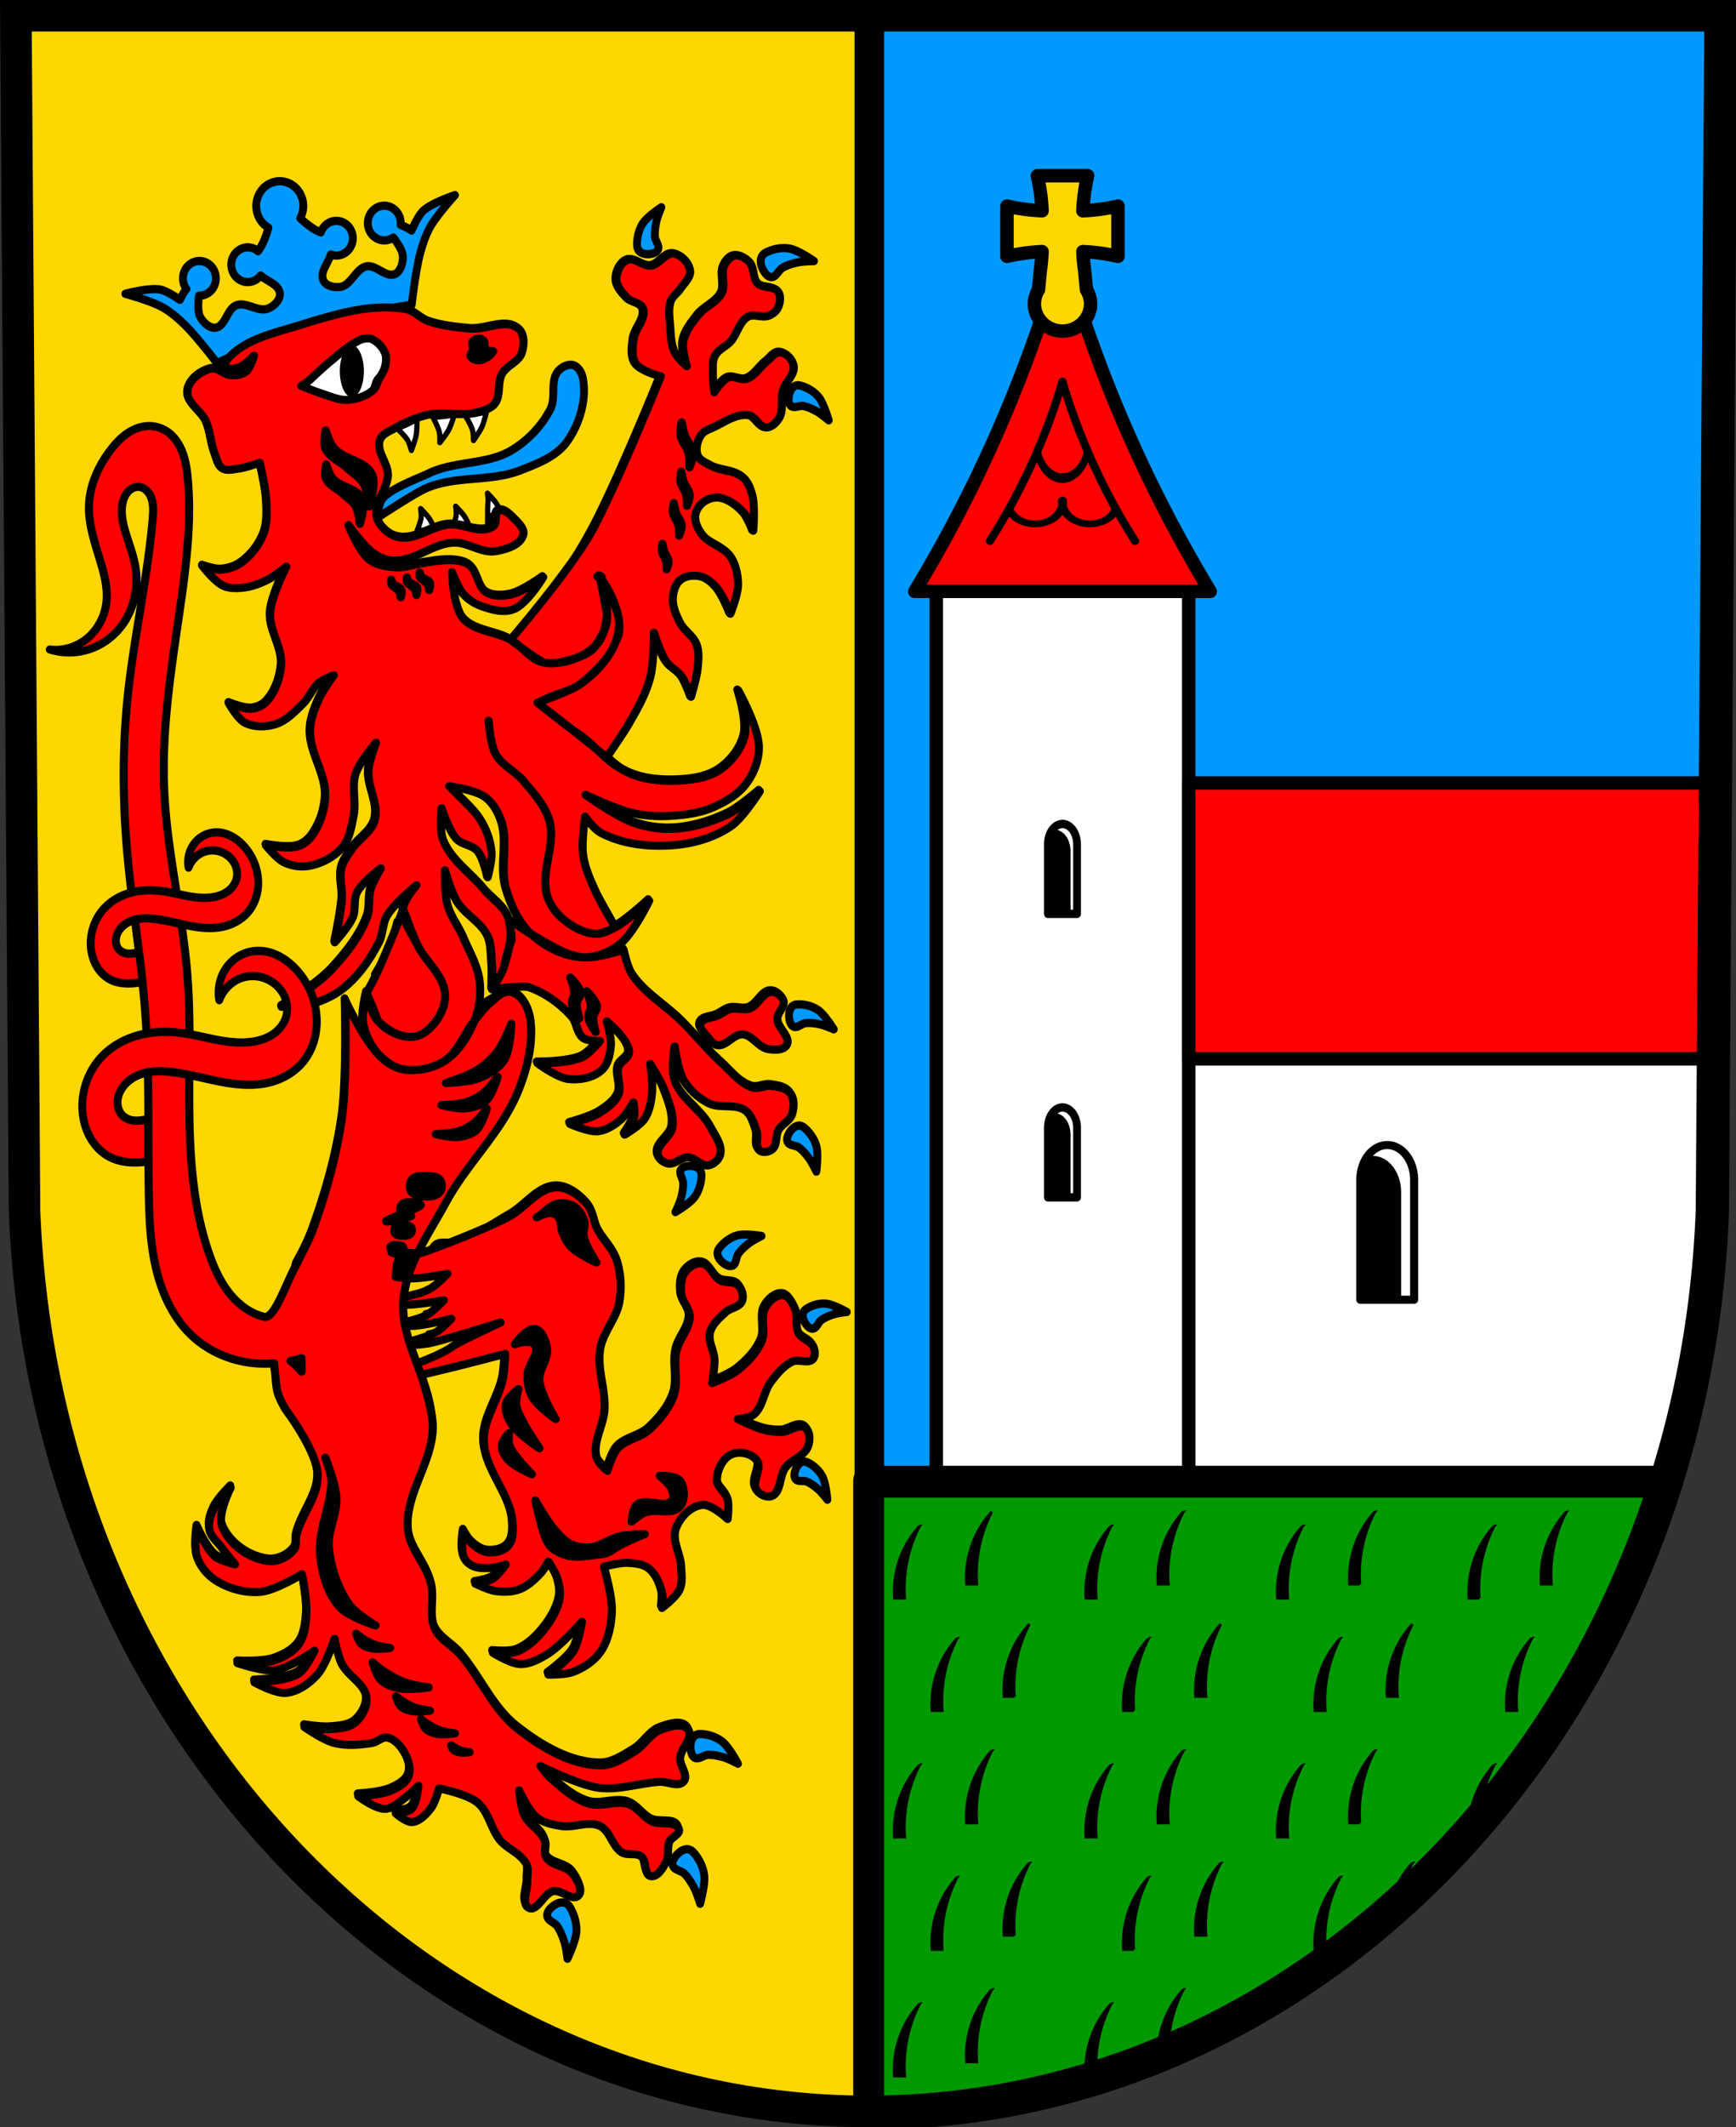 <svg xmlns="http://www.w3.org/2000/svg" width="645.942" height="791.22" viewBox="0 0 170.906 209.344"><rect x="0" y="0" width="170.906" height="209.344" fill="#333333" stroke="none"/><g transform="translate(-3.007 -12.759)"><path style="fill:gold;fill-opacity:1;fill-rule:evenodd;stroke:none;stroke-width:3.104;stroke-opacity:1" d="m172.35 14.31-.851 117.582c-1.857 49.459-38.546 88.63-83.039 88.658-44.453-.06-81.155-39.246-83.038-88.658L4.57 14.31h83.887z"/><path style="fill:#fff;stroke:#000;stroke-width:.265px;stroke-linecap:butt;stroke-linejoin:miter;stroke-opacity:1" d="M33.983 46.96c-.674.6-1.58.9-2.223 1.531a2.753 2.753 0 0 0-.713 1.178c-.13.445-.14.927-.015 1.373.133.477.413.905.763 1.255.35.35.768.626 1.204.859 1.185.633 2.522.96 3.863 1.02.728.033 1.463-.013 2.167-.198.704-.185 1.377-.514 1.915-1.004.86-.785 1.317-1.924 1.567-3.061.218-.993.298-2.027.11-3.025a3.954 3.954 0 0 0-.327-1.02 2.448 2.448 0 0 0-.658-.839c-.368-.292-.828-.45-1.291-.527-.464-.077-.936-.08-1.405-.092-.519-.014-1.04-.041-1.555.01-.517.05-1.034.183-1.47.464-.4.257-.712.625-1.004 1-.292.374-.573.762-.928 1.077z"/><path style="fill:#000;stroke:#000;stroke-width:.265px;stroke-linecap:butt;stroke-linejoin:miter;stroke-opacity:1" d="M33.182 55.124a4.11 4.11 0 0 0-1.556 2.976 4.216 4.216 0 0 0 1.191 3.146c.944.961 2.277 1.41 3.426 2.114.318.195.624.41.96.573.336.162.71.269 1.08.229a1.68 1.68 0 0 0 .857-.371 2.57 2.57 0 0 0 .601-.723c.53-.91.622-2.009.583-3.06-.042-1.16-.236-2.34-.801-3.354a4.724 4.724 0 0 0-1.866-1.857c-.783-.421-1.7-.6-2.58-.475a4.025 4.025 0 0 0-1.895.802z"/><path style="fill:#000;stroke:#000;stroke-width:.265px;stroke-linecap:butt;stroke-linejoin:miter;stroke-opacity:1;fill-opacity:1" d="M22.395 50.532a1.833 1.833 0 0 0-.073 1.676c.23.49.668.85.947 1.312.236.39.353.84.44 1.288.087.448.15.902.29 1.336.196.609.559 1.18 1.092 1.53.41.27.898.399 1.385.438 1.06.086 2.171-.261 2.916-1.02.556-.568.885-1.331 1.02-2.114.158-.912.066-1.846 0-2.77-.048-.663-.084-1.336-.291-1.967-.096-.292-.23-.576-.438-.802-.315-.344-.776-.527-1.239-.583-.655-.08-1.312.075-1.968.146-.633.068-1.278.058-1.895.218a4.334 4.334 0 0 0-1.166.51 5.57 5.57 0 0 0-1.02.802z"/><path style="fill:#09f;fill-opacity:1;stroke:#000;stroke-width:11;stroke-linecap:round;stroke-linejoin:round;stroke-miterlimit:4;stroke-dasharray:none;stroke-opacity:1;paint-order:markers fill stroke" d="M322.963 5.867v779.487h.008c168.162-.105 306.827-148.155 313.845-335.088l3.217-444.399h-317.07z" transform="matrix(.265 0 0 .265 3.007 12.759)"/><path style="fill:#090;fill-opacity:1;stroke:#000;stroke-width:11;stroke-linecap:round;stroke-linejoin:round;stroke-miterlimit:4;stroke-dasharray:none;stroke-opacity:1;paint-order:markers fill stroke" d="M322.963 550.71v234.644h.008c136.593-.086 253.725-97.783 296.65-234.643H322.963z" transform="matrix(.265 0 0 .265 3.007 12.759)"/><path style="fill:#000;stroke:#000;stroke-width:1px;stroke-linecap:butt;stroke-linejoin:miter;stroke-opacity:1" d="M368.447 561.445a36.326 36.326 0 0 0-7.25 11.94 36.34 36.34 0 0 0-2.133 14.924h3.838a50.517 50.517 0 0 1 5.545-26.864zm71.153 0a36.326 36.326 0 0 0-7.25 11.94 36.34 36.34 0 0 0-2.133 14.924h3.838a50.515 50.515 0 0 1 5.545-26.864zm71.152 0a36.326 36.326 0 0 0-7.25 11.94 36.34 36.34 0 0 0-2.133 14.924h3.838a50.52 50.52 0 0 1 5.545-26.864zm71.152 0a36.325 36.325 0 0 0-7.25 11.94 36.341 36.341 0 0 0-2.133 14.924h3.838a50.515 50.515 0 0 1 5.545-26.864zm-240.254 5.248a36.321 36.321 0 0 0-7.248 11.94 36.35 36.35 0 0 0-2.132 14.926h3.837a50.535 50.535 0 0 1 5.543-26.866zm71.153 0a36.322 36.322 0 0 0-7.248 11.94 36.35 36.35 0 0 0-2.133 14.926h3.838a50.535 50.535 0 0 1 5.543-26.866zm71.152 0a36.321 36.321 0 0 0-7.248 11.94 36.35 36.35 0 0 0-2.133 14.926h3.838a50.535 50.535 0 0 1 5.543-26.866zm71.152 0a36.32 36.32 0 0 0-7.248 11.94 36.349 36.349 0 0 0-2.132 14.926h3.837a50.535 50.535 0 0 1 5.543-26.866zM382.395 603.17a36.327 36.327 0 0 0-7.25 11.94 36.34 36.34 0 0 0-2.133 14.923h3.838a50.515 50.515 0 0 1 5.545-26.863zm71.152 0a36.327 36.327 0 0 0-7.25 11.94 36.341 36.341 0 0 0-2.133 14.923h3.838a50.517 50.517 0 0 1 5.545-26.863zm71.152 0a36.326 36.326 0 0 0-7.25 11.94 36.34 36.34 0 0 0-2.133 14.923h3.838a50.515 50.515 0 0 1 5.545-26.863zm71.153 0a36.328 36.328 0 0 0-7.25 11.94 36.342 36.342 0 0 0-2.166 10.76c.156-.27.314-.537.47-.806a391.19 391.19 0 0 0 1.623-2.808c.795-1.397 1.582-2.8 2.36-4.21a50.588 50.588 0 0 1 4.963-14.876zm-240.254 5.248a36.322 36.322 0 0 0-7.248 11.94 36.35 36.35 0 0 0-2.133 14.925h3.838a50.534 50.534 0 0 1 5.543-26.865zm71.152 0a36.322 36.322 0 0 0-7.248 11.94 36.35 36.35 0 0 0-2.133 14.925h3.838a50.535 50.535 0 0 1 5.543-26.865zm71.152 0a36.322 36.322 0 0 0-7.248 11.94 36.35 36.35 0 0 0-2.133 14.925h3.838a50.532 50.532 0 0 1 5.543-26.865zm71.153 0a36.321 36.321 0 0 0-7.248 11.94 36.35 36.35 0 0 0-2.133 14.925h3.838a50.536 50.536 0 0 1 5.543-26.865zm-200.608 41.738a36.327 36.327 0 0 0-7.25 11.94 36.341 36.341 0 0 0-2.133 14.924h3.838a50.517 50.517 0 0 1 5.545-26.864zm71.153 0a36.326 36.326 0 0 0-7.25 11.94 36.341 36.341 0 0 0-2.133 14.924h3.838a50.515 50.515 0 0 1 5.545-26.864zm71.152 0a36.327 36.327 0 0 0-7.25 11.94 36.34 36.34 0 0 0-2.133 14.924h3.838a50.52 50.52 0 0 1 5.545-26.864zm-169.102 5.248a36.32 36.32 0 0 0-7.248 11.94 36.35 36.35 0 0 0-2.132 14.926h3.837a50.535 50.535 0 0 1 5.543-26.866zm71.153 0a36.322 36.322 0 0 0-7.248 11.94 36.35 36.35 0 0 0-2.133 14.926h3.838a50.535 50.535 0 0 1 5.543-26.866zm71.152 0a36.321 36.321 0 0 0-7.248 11.94 36.351 36.351 0 0 0-2.133 14.926h3.838a50.535 50.535 0 0 1 5.543-26.866zm71.152 0a36.32 36.32 0 0 0-7.248 11.94 36.348 36.348 0 0 0-2.144 14.611c.184-.206.369-.41.553-.617a385.757 385.757 0 0 0 3.193-3.654c.042-2.177.209-4.35.531-6.502a50.585 50.585 0 0 1 5.115-15.778zm-172.712 36.477a36.327 36.327 0 0 0-7.25 11.94 36.34 36.34 0 0 0-2.133 14.923h3.838a50.515 50.515 0 0 1 5.545-26.863zm71.152 0a36.327 36.327 0 0 0-7.25 11.94 36.34 36.34 0 0 0-2.133 14.923h3.838a50.517 50.517 0 0 1 5.545-26.863zm71.152 0a36.326 36.326 0 0 0-7.25 11.94 36.265 36.265 0 0 0-1.91 7.868 324.861 324.861 0 0 0 3.977-3.492c.026-.18.04-.36.066-.539a50.59 50.59 0 0 1 5.117-15.777zm-169.101 5.248a36.323 36.323 0 0 0-7.248 11.94 36.35 36.35 0 0 0-2.133 14.925h3.838a50.534 50.534 0 0 1 5.543-26.865zm71.152 0a36.321 36.321 0 0 0-7.248 11.94 36.35 36.35 0 0 0-2.133 14.925h3.838a50.535 50.535 0 0 1 5.543-26.865zm71.152 0a36.322 36.322 0 0 0-7.248 11.94 36.35 36.35 0 0 0-2.133 14.925h3.838a50.532 50.532 0 0 1 5.543-26.865zm-129.455 41.74a36.327 36.327 0 0 0-7.25 11.94 36.34 36.34 0 0 0-2.133 14.923h3.838a50.517 50.517 0 0 1 5.545-26.863zm71.153 0a36.327 36.327 0 0 0-7.25 11.94 36.352 36.352 0 0 0-2.192 13.502 292.522 292.522 0 0 0 3.776-1.555 50.54 50.54 0 0 1 .548-8.11 50.59 50.59 0 0 1 5.118-15.777zm-97.95 5.248a36.32 36.32 0 0 0-7.248 11.94 36.35 36.35 0 0 0-2.132 14.925h3.837a50.535 50.535 0 0 1 5.543-26.865zm71.153 0a36.322 36.322 0 0 0-7.248 11.94 36.35 36.35 0 0 0-2.133 14.925h3.838a50.535 50.535 0 0 1 5.543-26.865z" transform="matrix(.265 0 0 .265 3.007 12.759)"/><path d="M120.035 116.959v41.715h46.847c2.663-8.429 4.265-17.42 4.617-26.783l.108-14.932zM95.178 70.959h24.857v87.714H95.178z" style="fill:#fff;fill-opacity:1;stroke:#000;stroke-width:1.323;stroke-linecap:round;stroke-linejoin:round;stroke-miterlimit:4;stroke-dasharray:none;stroke-opacity:1;paint-order:markers fill stroke"/><path style="fill:red;fill-opacity:1;stroke:#000;stroke-width:1.323;stroke-linecap:round;stroke-linejoin:round;stroke-miterlimit:4;stroke-dasharray:none;stroke-opacity:1;paint-order:markers fill stroke" d="M120.035 89.816v27.143h51.572l.196-27.143z"/><path style="fill:red;stroke:#000;stroke-width:1.323;stroke-linecap:round;stroke-linejoin:round;stroke-miterlimit:4;stroke-dasharray:none;stroke-opacity:1;fill-opacity:1" d="M106.2 42.093a135.573 135.573 0 0 1-13.139 28.866h29.09a135.583 135.583 0 0 1-13.139-28.866h-1.405z"/><path style="fill:gold;fill-opacity:1;stroke:#000;stroke-width:1.323;stroke-linecap:round;stroke-linejoin:round;stroke-miterlimit:4;stroke-dasharray:none;stroke-opacity:1;paint-order:markers fill stroke" d="M105.132 30.048c.13.58.236 1.165.316 1.754.076.565.122 1.133.15 1.702a20.26 20.26 0 0 1-1.702-.15 20.4 20.4 0 0 1-1.754-.316v4.948c.58-.13 1.165-.236 1.754-.315a20.265 20.265 0 0 1 1.702-.151c-.028.57-.074 1.137-.15 1.702-.056.414-.126 1.34-.207 2.06a2.766 2.676 0 0 0-.4 1.382 2.766 2.676 0 0 0 2.765 2.676 2.766 2.676 0 0 0 2.766-2.676 2.766 2.676 0 0 0-.4-1.383c-.082-.72-.151-1.645-.207-2.059a20.241 20.241 0 0 1-.15-1.702c.568.028 1.137.075 1.701.15.59.08 1.175.186 1.755.316v-4.948a20.4 20.4 0 0 1-1.755.315c-.564.076-1.133.123-1.702.151.028-.569.075-1.137.151-1.702.08-.589.185-1.175.315-1.754h-2.474z"/><path style="fill:#fff;fill-opacity:1;stroke:#000;stroke-width:.794;stroke-linecap:round;stroke-linejoin:round;stroke-miterlimit:4;stroke-dasharray:none;stroke-opacity:1;paint-order:markers fill stroke" d="M139.577 125.449a2.65 3.434 0 0 0-2.65 3.433v11.788h5.3v-11.788a2.65 3.434 0 0 0-2.65-3.433z"/><path style="fill:#000;fill-opacity:1;stroke:#000;stroke-width:.265;stroke-linecap:round;stroke-linejoin:round;stroke-miterlimit:4;stroke-dasharray:none;stroke-opacity:1;paint-order:markers fill stroke" d="M138.162 126.65a2.65 3.434 0 0 0-.67.116 2.65 3.434 0 0 0-.565 2.116v11.788h3.884v-10.587a2.65 3.434 0 0 0-2.65-3.433z"/><g style="stroke-width:1.783"><path d="M-2.607 86.944a2.65 3.434 0 0 0-2.65 3.433v11.788h5.3V90.377a2.65 3.434 0 0 0-2.65-3.433z" style="fill:#fff;fill-opacity:1;stroke:#000;stroke-width:1.415;stroke-linecap:round;stroke-linejoin:round;stroke-miterlimit:4;stroke-dasharray:none;stroke-opacity:1;paint-order:markers fill stroke" transform="matrix(.542 0 0 .581 109.018 43.337)"/><path d="M-4.022 88.145a2.65 3.434 0 0 0-.67.115 2.65 3.434 0 0 0-.564 2.117v11.788h3.884V91.578a2.65 3.434 0 0 0-2.65-3.433z" style="fill:#000;fill-opacity:1;stroke:#000;stroke-width:.472;stroke-linecap:round;stroke-linejoin:round;stroke-miterlimit:4;stroke-dasharray:none;stroke-opacity:1;paint-order:markers fill stroke" transform="matrix(.542 0 0 .581 109.018 43.337)"/></g><g style="stroke-width:1.783"><path d="M-2.607 86.944a2.65 3.434 0 0 0-2.65 3.433v11.788h5.3V90.377a2.65 3.434 0 0 0-2.65-3.433z" style="fill:#fff;fill-opacity:1;stroke:#000;stroke-width:1.415;stroke-linecap:round;stroke-linejoin:round;stroke-miterlimit:4;stroke-dasharray:none;stroke-opacity:1;paint-order:markers fill stroke" transform="matrix(.542 0 0 .581 109.018 71.234)"/><path d="M-4.022 88.145a2.65 3.434 0 0 0-.67.115 2.65 3.434 0 0 0-.564 2.117v11.788h3.884V91.578a2.65 3.434 0 0 0-2.65-3.433z" style="fill:#000;fill-opacity:1;stroke:#000;stroke-width:.472;stroke-linecap:round;stroke-linejoin:round;stroke-miterlimit:4;stroke-dasharray:none;stroke-opacity:1;paint-order:markers fill stroke" transform="matrix(.542 0 0 .581 109.018 71.234)"/></g><path style="fill:none;stroke:#000;stroke-width:.794;stroke-linecap:round;stroke-linejoin:round;stroke-miterlimit:4;stroke-dasharray:none;stroke-opacity:1" d="M-83.255 50.329A62.007 62.007 0 0 0-76.11 66" transform="translate(190.862)"/><path transform="matrix(-1 0 0 1 24.35 0)" style="fill:none;stroke:#000;stroke-width:.794;stroke-linecap:round;stroke-linejoin:round;stroke-miterlimit:4;stroke-dasharray:none;stroke-opacity:1" d="M-83.255 50.329A62.007 62.007 0 0 0-76.11 66"/><path style="fill:none;stroke:#000;stroke-width:.657;stroke-linecap:round;stroke-linejoin:round;stroke-miterlimit:4;stroke-dasharray:none;stroke-opacity:1" d="M-88.53 62.861c.129.391.374.743.696.998.323.256.72.414 1.13.45a2.161 2.161 0 0 0 1.568-.502c.519-.44.808-1.139.752-1.818" transform="matrix(1.272 0 0 1 214.958 0)"/><path transform="matrix(-1.272 0 0 1 .255 0)" style="fill:none;stroke:#000;stroke-width:.657;stroke-linecap:round;stroke-linejoin:round;stroke-miterlimit:4;stroke-dasharray:none;stroke-opacity:1" d="M-88.53 62.861c.129.391.374.743.696.998.323.256.72.414 1.13.45a2.161 2.161 0 0 0 1.568-.502c.519-.44.808-1.139.752-1.818"/><path style="fill:none;stroke:#000;stroke-width:.942;stroke-linecap:round;stroke-linejoin:round;stroke-miterlimit:4;stroke-dasharray:none;stroke-opacity:1" d="M-83.255 62.19a3.674 3.674 0 0 1-2.074-.652 3.684 3.684 0 0 1-1.446-2.068" transform="matrix(.71 0 0 1 166.73 -2.371)"/><path style="fill:none;stroke:#000;stroke-width:.942;stroke-linecap:round;stroke-linejoin:round;stroke-miterlimit:4;stroke-dasharray:none;stroke-opacity:1" d="M-83.255 62.19a3.674 3.674 0 0 1-2.074-.652 3.684 3.684 0 0 1-1.446-2.068" transform="matrix(-.71 0 0 1 48.482 -2.371)"/><path style="fill:none;fill-opacity:1;stroke:#000;stroke-width:2.91;stroke-linecap:round;stroke-linejoin:round;stroke-miterlimit:4;stroke-dasharray:none;stroke-opacity:1;paint-order:markers fill stroke" d="M88.458 158.468v62.082h.002c36.14-.022 67.132-25.872 78.489-62.082z"/><path style="fill:none;fill-rule:evenodd;stroke:#000;stroke-width:3.104;stroke-opacity:1" d="m172.35 14.31-.851 117.582c-1.857 49.459-38.546 88.63-83.039 88.658-44.453-.06-81.155-39.246-83.038-88.658L4.57 14.31h83.887z"/><g style="stroke-width:1.026"><path d="M50.279 53.295s-.74.158-1.114.219c-.363.058-1.093.14-1.093.14s.587.89.744 1.394c.105.34.12 1.06.12 1.06s.64-.86.869-1.341c.22-.466.474-1.473.474-1.473m-3.337.29s-.749.117-1.125.157c-.366.038-1.099.078-1.099.078s.537.923.665 1.435c.087.344.06 1.064.06 1.064s.687-.822.942-1.29c.247-.453.557-1.444.557-1.444m-3.868.438s-.675.343-1.02.497c-.335.15-1.02.414-1.02.414s.796.712 1.076 1.159c.19.301.387.993.387.993s.4-.994.497-1.518c.095-.507.083-1.545.083-1.545m7.302 7.283s.091.598.052.894c-.058.438-.033 3.155-.033 3.155s.232-1.932.54-1.936c.318-.003.954.024.954.024s-.354-.798-.603-1.151c-.258-.366-.91-.986-.91-.986m-3.297 1.282s.09.598.051.894c-.057.439-.416 1.26-.416 1.26s.615-.036.924-.04c.318-.003.953.023.953.023s-.353-.797-.602-1.151c-.258-.365-.91-.985-.91-.985m-3.629.235s.09.598.052.894c-.058.439-.417 1.26-.417 1.26s.616-.037.924-.04c.318-.003.953.023.953.023s-.353-.797-.602-1.151c-.257-.365-.91-.986-.91-.986" style="fill:#fff;fill-rule:evenodd;stroke:#000;stroke-width:.543;stroke-linecap:round;stroke-linejoin:round;stroke-miterlimit:4;stroke-dasharray:none;stroke-opacity:1" transform="matrix(.95 0 0 1 3.137 0)"/><path d="M69.424 37.67c-.782.017-1.374 1.08-2.188 1.184-.85.109-1.734-.882-2.518-.533-.657.292-1.085 1.148-1.08 1.868.004.705.591 1.31 1.08 1.818.46.478 1.45.456 1.672 1.08.358 1.006-.862 1.987-.983 3.047-.087.768-.24 1.672.197 2.31.55.806 2.627 1.291 2.627 1.291s-4.32 10.19-7.019 15.012c-2.116 3.779-7.157 10.842-7.157 10.842s1.038.511 1.599.625c.817.166 1.694.283 2.501.07.995-.263 2.09-.73 2.641-1.599.588-.924.51-2.183.348-3.266-.149-.996-1.182-2.78-1.182-2.78s1.175-.137 1.738 0c.634.155 1.29.427 1.737.904.865.923 1.372 2.219 1.53 3.474.174 1.399-.096 2.895-.696 4.17-.587 1.249-1.603 2.304-2.71 3.128-.815.606-2.78 1.25-2.78 1.25s1.55 1.082 2.224 1.738c.86.838 2.294 2.78 2.294 2.78s1.043-1.266 1.471-1.962c.929-1.51 1.878-3.06 2.358-4.768.4-1.425.393-4.422.393-4.422s.667 2.008 1.278 2.85c.416.573 1.148.86 1.573 1.425.449.598.982 2.015.982 2.015s.593-1.844.688-2.801c.077-.767.171-1.588-.098-2.31-.322-.863-1.288-1.35-1.72-2.162-.39-.734-.785-1.548-.748-2.38.028-.648.245-1.387.748-1.798.53-.433 1.342-.519 2.015-.394.665.125 1.252.591 1.72 1.081.688.722 1.474 2.605 1.474 2.605s.785-1.865.786-2.85c.001-.934-.214-1.93-.737-2.703-.713-1.056-2.291-1.283-3.047-2.31-.371-.504-.7-1.145-.638-1.769.048-.493.374-.971.767-1.274.465-.358 1.107-.565 1.69-.495.976.117 1.865.773 2.555 1.474.473.48.983 1.77.983 1.77s.203-2.366-.099-3.49c-.17-.63-.437-1.296-.934-1.72-.899-.766-2.3-.622-3.34-1.179-.506-.27-1.166-.499-1.377-1.032-.245-.618-.034-1.418.344-1.966.292-.422.859-.573 1.327-.786 1.146-.52 2.339-1.341 3.587-1.179.733.096 1.12 1.228 1.86 1.21.548-.014 1.052-.494 1.334-.964.457-.762.114-1.787.36-2.641.249-.868 1.286-1.583 1.115-2.47-.12-.62-.74-1.25-1.37-1.312-.564-.055-.973.584-1.431.919-.705.514-1.188 1.395-2.016 1.671-.622.207-1.353-.334-1.965-.099-.627.242-1.425 1.425-1.425 1.425s-.156-1.177-.148-1.769c.008-.593-.077-1.242.197-1.769.342-.659 1.17-.925 1.67-1.474.662-.727.874-1.912 1.736-2.383.644-.35 1.514.146 2.196-.124.382-.152.767-.424.945-.794.22-.456.314-1.093.038-1.516-.426-.652-1.613-.333-2.163-.884-.524-.526-.314-1.537-.835-2.065-.387-.391-.981-.732-1.524-.638-.48.082-.863.547-1.08.982-.397.795.152 1.86-.247 2.654-.494.984-1.757 1.359-2.457 2.21-.63.767-1.326 1.584-1.522 2.556-.164.81.343 2.457.343 2.457s-.958-.787-1.228-1.326c-.404-.805-.423-1.76-.491-2.658-.062-.799-.21-1.654.071-2.404.186-.496.711-.79 1.01-1.229.38-.558 1.076-1.1.982-1.768-.109-.78-.893-1.545-1.67-1.672a.883.883 0 0 0-.16-.01m-29.72 5.3c-3.136.008-6.311 1.008-9.336 1.885-2.372.689-5.03 1.253-6.78 2.998-.229.228-.555.604-.394.884.22.386.896.262 1.326.148.646-.171 1.622-1.18 1.622-1.18s-.363 1.214-.836 1.572c-.428.324-1.036.37-1.572.345-.704-.032-1.326-.783-2.015-.638-1.068.224-2.3 1.082-2.457 2.161-.172 1.188 1.428 1.952 1.917 3.047.437.98.482 2.1.884 3.096.209.517.313 1.181.786 1.475.473.294 1.117.113 1.67.049.758-.088 2.212-.59 2.212-.59s.632 2.504.688 3.784c.047 1.068.108 2.204-.295 3.195a6.524 6.524 0 0 1-2.31 2.85c-.61.419-1.373.646-2.112.687-.65.037-1.914-.392-1.914-.392s1.27 1.57 2.16 1.965c.632.28 1.376.266 2.064.196.886-.09 1.75-.404 2.555-.786.694-.33 1.916-1.277 1.916-1.277s-1.558 2.918-1.67 4.52c-.125 1.772 1.307 3.442 1.13 5.21-.13 1.299-.648 2.665-1.573 3.586-.38.378-.941.59-1.474.64-.804.074-2.359-.541-2.359-.541s.908 1.548 1.67 1.917c.946.456 2.139.44 3.146.147 1.117-.327 2.001-1.22 2.85-2.015.646-.605.977-1.514 1.67-2.064.443-.35 1.524-.737 1.524-.737s-1.132 1.475-1.523 2.31c-.458.976-.902 2.018-.934 3.095-.066 2.256 1.702 4.332 1.572 6.585a7.081 7.081 0 0 1-1.375 3.784c-.353.469-.865.86-1.426 1.032-1.065.328-3.34-.098-3.34-.098s1.107 1.323 1.866 1.671c.811.371 1.777.508 2.654.344 1.283-.239 2.59-.877 3.44-1.868.725-.845.912-2.053 1.13-3.144.263-1.319-.236-2.756.197-4.03.397-1.17 2.113-3.047 2.113-3.047s-.715 1.768-.786 2.703c-.128 1.647 1.098 3.328.638 4.914-.349 1.207-1.693 1.866-2.407 2.9-.397.573-.86 1.143-1.032 1.818-.252.984.128 2.033.049 3.046-.112 1.426-.738 4.227-.738 4.227s1.455-1.516 1.868-2.457c.335-.762.05-1.724.443-2.457.536-1 2.456-2.36 2.456-2.36s-.804 1.296-1.031 2.016c-.285.899-.047 1.924-.394 2.8-.742 1.882-2.093 3.5-3.488 4.964-1.03 1.082-2.304 1.91-3.538 2.752-.583.397-1.819 1.08-1.819 1.08s1.625.081 2.408-.097c1.41-.322 2.828-.849 3.98-1.72 1.552-1.173 2.759-2.813 3.686-4.522.435-.801.357-1.828.835-2.604.747-1.214 3.047-2.998 3.047-2.998s-1.312 1.416-1.376 2.31c-.09 1.274.897 2.398 1.474 3.538.83 1.639 2.647 2.891 2.85 4.717.11.978-.33 2.023-.933 2.801-.573.74-1.426 1.45-2.359 1.524-1.338.106-2.745-.664-3.686-1.622-.684-.696-1.13-2.703-1.13-2.703s-.528 2.009-.344 2.998c2.813 7.787 12.78 2.76 12.04-4.128-.18-1.52-1.046-2.879-1.671-4.275-.503-1.123-1.342-2.106-1.672-3.292-.3-1.076-.245-3.342-.245-3.342s.641 2.122 1.228 3.047c.839 1.32 2.506 2.033 3.194 3.44.402.819.369 1.793.443 2.702.068.833 0 2.506 0 2.506s.976-1.372 1.229-2.161c.487-1.522.977-3.246.49-4.768-.384-1.205-1.672-1.898-2.505-2.85-1.43-1.635-3.467-2.9-4.276-4.915-.385-.958-.147-3.095-.147-3.095s.746 2.19 1.524 2.997c.584.607 1.652.597 2.21 1.229.608.688 1.032 2.555 1.032 2.555s.458-1.63.393-2.457c-.079-.997-.428-1.987-.933-2.85-.673-1.151-1.765-2.002-2.703-2.949-.237-.238-.738-.687-.738-.687s2.683.324 3.735 1.08c.793.57 1.344 1.487 1.67 2.408.74 2.09-.17 4.518.492 6.634.51 1.633 1.319 3.294 2.605 4.422 1.445 1.269 3.385 2.183 5.306 2.261 1.346.055 2.751-.477 3.834-1.278 1.407-1.04 3.047-4.275 3.047-4.275s-2.194 1.951-3.49 2.605c-.657.331-1.378.686-2.112.639-1.237-.08-2.438-.732-3.393-1.523-.706-.586-1.312-1.38-1.572-2.261-.692-2.342.927-4.977.245-7.321-.437-1.505-1.626-2.699-2.653-3.883-.859-.99-2.242-1.52-2.9-2.653-.563-.974-.736-3.293-.736-3.293s1.569 2.154 2.456 3.145c1.94 2.166 5.054 3.44 6.241 6.094.308.688.156 1.508.099 2.26-.11 1.432-.918 2.792-.836 4.226.053.91.208 1.943.836 2.605.7.737 1.834 1.043 2.85 1.08.46.018 1.475.885 1.475.885s-1.497-2.554-1.966-3.342c-.678-1.14-1.177-2.422-1.377-3.734-.189-1.249.197-3.784.197-3.784s.95 1.234 1.622 1.573c2.238 1.129 4.918 1.398 7.42 1.228 2.103-.142 4.276-.718 6.044-1.868 1.275-.83 2.997-3.44 2.997-3.44s-2.018 1.67-3.194 2.212c-1.754.807-3.675 1.359-5.602 1.475-1.436.086-2.91-.135-4.275-.59-1.794-.598-4.963-2.752-4.963-2.752s3.239 1.458 4.963 1.818c1.318.275 2.687.336 4.03.246 1.433-.096 2.902-.279 4.226-.836 1.282-.539 2.59-1.258 3.44-2.358.766-.992 1.288-2.284 1.278-3.538-.017-1.98-2.114-5.553-2.114-5.553s1.014 2.981.64 4.422c-.354 1.356-1.377 2.583-2.556 3.342-1.356.872-3.105 1.046-4.718 1.08-1.715.037-3.527-.165-5.061-.933-2.392-1.2-3.633-4.025-5.897-5.456-.97-.613-3.194-1.278-3.194-1.278s.85-.363 1.278-.54c1.045-.434 2.21-.64 3.144-1.278 1.359-.929 2.625-2.131 3.392-3.588.437-.83.697-1.82.59-2.752-.176-1.528-1.966-4.177-1.966-4.177s.84 2.437.737 3.686c-.087 1.064-.358 2.26-1.13 2.997-1.346 1.284-3.462 1.957-5.307 1.72-1.388-.177-2.297-1.614-3.538-2.26-1.525-.793-3.509-.795-4.768-1.966-.483-.449-.69-1.139-.884-1.769-.288-.932-.393-2.899-.393-2.899s.617 1.563 1.179 2.162a4.6 4.6 0 0 0 1.867 1.179c1.06.358 2.294.686 3.342.295 1.369-.51 3.046-3.145 3.046-3.145s-2.145 1.486-3.392 1.72c-.825.155-1.79.192-2.506-.246-.88-.538-.884-1.938-1.671-2.605-.286-.242-.664-.376-1.032-.442-1.276-.228-2.602-.003-3.882.197-1.205.187-2.322 1.023-3.538.933-1.032-.076-2.138-.478-2.85-1.228-.843-.887-1.278-3.44-1.278-3.44s1.572 2.107 2.654 2.802c.597.383 1.305.67 2.015.687 2.145.055 4.047-1.673 6.191-1.77 1.483-.066 2.91 1.079 4.374.836 1.078-.178 2.56-.568 2.85-1.621.15-.545-.428-1.083-.836-1.474-.464-.447-1.12-1.123-1.72-.885-.5.198-.096 1.22-.54 1.523-1.3.888-3.156-.336-4.718-.147-1.57.19-2.988 1.302-4.57 1.278-.549-.008-1.125-.173-1.572-.492-.563-.402-1.11-.99-1.229-1.67-.238-1.363 1.145-2.598 1.18-3.981.029-1.18-1.234-2.33-.836-3.44.221-.617.998-.863 1.572-1.18 1.09-.6 2.27-1.077 3.49-1.326 1.59-.326 3.285.176 4.864-.197.7-.165 1.504-.334 1.966-.884.641-.764.25-2.03.737-2.9.482-.858 1.751-1.179 2.064-2.112.247-.736.285-1.794-.294-2.31-1.261-1.121-3.382.1-5.063-.05-1.456-.13-2.936-.276-4.323-.736-.82-.272-1.457-1.04-2.31-1.18a13.184 13.184 0 0 0-2.162-.165m-2.438 2.029c.44-.016.897.07 1.31.2.668.21 1.428.558 1.752 1.16.39.727.114 1.645-.049 2.445-.035.173-.09.353-.198.494-.263.339-.764.432-1.037.765-.356.436-.322 1.127-.716 1.53-.732.752-1.766 1.372-2.815 1.408-.918.031-1.73-.632-2.543-1.062-.677-.359-1.926-1.259-1.926-1.259s.64-.371.914-.617c.873-.785 1.472-1.831 2.271-2.691.721-.776 1.286-1.834 2.272-2.222.24-.095.5-.142.765-.151m-15.408 4.882c.197.005.394.038.571.085.564.149.854.854 1.407 1.036.266.088.602.147.84 0 .266-.164.191-.626.42-.84.157-.145.379-.252.592-.246.32.009.667.167.865.42.244.31.286.766.247 1.16-.045.454-.195.964-.544 1.26-.343.29-.86.305-1.308.32-.626.022-1.852-.32-1.852-.32s.824.309 1.21.517c.208.114.48.186.592.395.17.32.09.737 0 1.087-.072.282-.154.646-.42.765-.307.14-.987-.222-.987-.222s.338.431.568.568c.325.193.748.488 1.087.321.411-.203.135-.998.494-1.284.311-.25.828-.352 1.184-.173.343.172.58.632.544 1.013-.057.582-.614 1.05-1.111 1.359-.64.394-1.473.69-2.198.494-.596-.16-1.123-.689-1.359-1.26-.215-.525.267-1.168.075-1.704-.262-.73-1.133-1.078-1.556-1.728-.275-.424-.577-.88-.617-1.383-.037-.476.01-1.07.37-1.383.232-.2.558-.266.886-.257m48.539 4.382s.175.846.32 1.25c.23.634.81 1.155.866 1.827.038.465-.385 1.346-.385 1.346s.02-.933-.095-1.378c-.165-.64-.725-1.144-.834-1.795-.069-.413.128-1.25.128-1.25m-36.843.792s.42 1.233.838 1.711c1.05 1.2 3.3 1.212 3.98 2.654.445.94-.314 3.107-.314 3.107s-.17-1.55-.558-2.2c-.397-.664-1.133-1.056-1.711-1.57-.747-.664-1.863-1.045-2.27-1.956-.237-.532.035-1.745.035-1.745m-5.246 92.444c.545.494.093 1.482.313 2.185.173.555.78 1.561.78 1.561s3.171 3.965 3.33 6.35c.14 2.133-1.66 3.956-2.203 6.024-.118.45.06 1.01-.227 1.376-.601.767-1.72 1.26-2.688 1.15-1.965-.223-4.115-1.64-4.792-3.498-.434-1.19.907-3.692.907-3.692s-1.346 1.264-1.748 2.073c-.306.615-.59 1.335-.454 2.008.147.728.84 1.227 1.295 1.814a50.725 50.725 0 0 0 1.36 1.619s-1.496-.317-2.073-.777c-.89-.71-1.878-2.85-1.878-2.85s-.315 1.953 0 2.85c.32.913 1.002 1.739 1.813 2.267a7.894 7.894 0 0 0 4.664 1.23c1.577-.095 4.404-1.749 4.404-1.749s.557 2.673.453 4.016c-.075.982-.19 2.06-.777 2.85-.607.817-1.621 1.305-2.59 1.62-1.194.387-3.758.258-3.758.258s2.44.782 3.692.713c.654-.036 1.276-.322 1.878-.583.843-.365 2.396-1.359 2.396-1.359s-.806 1.602-1.49 2.138c-.473.37-1.1.507-1.684.648-.992.239-3.044.323-3.044.323s2.155 1.152 3.303 1.037c1.202-.12 2.334-.882 3.174-1.75.926-.957 1.813-3.562 1.813-3.562s.338 1.653.713 2.396c.647 1.28 2.452 2.006 2.591 3.433.086.884-.478 1.835-1.166 2.396-.673.55-1.66.57-2.526.648-.905.082-2.72-.194-2.72-.194s1.954 1.288 3.07 1.554c1.272.304 2.631.202 3.924 0 .56-.087 1.065-.642 1.618-.518.835.187 1.49.987 1.879 1.749.317.62.526 1.43.26 2.073-.283.68-1.074 1.062-1.75 1.359-1.062.467-3.432.583-3.432.583s1.77 1.267 2.785 1.23c.782-.028 1.426-.66 2.072-1.101.494-.337 1.359-1.166 1.359-1.166s-.143 1.716-.712 2.267c-.403.39-1.62.454-1.62.454s1.059.887 1.685.841c.788-.058 1.442-.747 1.942-1.359.446-.546.843-1.943.843-1.943s2.908.536 4.015 1.425c1.112.893 1.346 2.54 2.267 3.627.8.946 2.254 1.343 2.785 2.462.232.488.041 1.08.065 1.62.039.863-.64 2.194.13 2.59.889.458 1.548-1.409 2.525-1.62.875-.188 2.065 1.062 2.656.39.474-.54-.148-1.502-.583-2.073-.657-.864-2.215-.761-2.785-1.684-.285-.46.077-1.12-.13-1.62-.42-1.02-1.65-1.536-2.137-2.525-.361-.734-.518-2.396-.518-2.396s.958 2.01 1.814 2.655c.708.535 1.65.7 2.525.842 1.321.215 2.798-.553 4.017 0 1.045.474 1.274 2.015 2.266 2.591.592.344 1.47-.006 2.014.41.569.436.262 1.785.965 1.922.706.137 1.271-.796 1.62-1.425.318-.574.052-1.343.318-1.943.213-.48 1.144-.731.982-1.23-.297-.92-1.918-.365-2.79-.778-.883-.418-1.468-1.383-2.396-1.684-1.315-.427-2.822.333-4.145-.065-1.497-.45-2.762-1.51-3.95-2.526-.396-.337-1.037-1.166-1.037-1.166s3.91 1.874 6.023 2.138c2.087.26 4.183-.458 6.283-.583.84-.05 1.991.586 2.526-.065.486-.592-.436-1.501-.389-2.266.06-.968 1.42-2.007.842-2.786-.566-.762-1.952-.31-2.85 0-1.09.377-1.718 1.566-2.72 2.138-1.087.62-2.248 1.377-3.499 1.359-3.115-.043-6.12-1.758-8.614-3.627-2.492-1.87-3.793-4.954-5.894-7.254-.834-.914-2.125-1.474-2.655-2.591-.632-1.332-.02-2.977-.39-4.404-.491-1.902-2.23-3.429-2.389-5.387-.28-3.42 2.558-6.533 2.586-9.964.035-4.31-3.465-8.277-3.044-12.566.342-3.48 2.676-6.479 4.404-9.522 2.172-3.822 5.705-6.845 7.448-10.881.842-1.948 1.434-4.097 1.36-6.219-.032-.922-.22-1.92-.778-2.655-.363-.479-.93-.944-1.53-.953-10.722 4.586-11.188 16.41-16.93.822 0 0 .24 7.726-.324 11.529-.553 3.741-1.644 7.408-2.979 10.946-.45 1.192-1.033 2.337-1.684 3.433-.397.667.199 2.209.199 2.209s-1.032 1.089-1.478 1.69c-.318.428-.488.846-.85 1.358m5.146-83.797s.325.964.649 1.337c.813.938 2.555.947 3.084 2.074.344.735-.244 2.428-.244 2.428s-.132-1.211-.432-1.719c-.307-.52-.877-.826-1.325-1.228-.578-.519-1.442-.815-1.757-1.528-.184-.415.027-1.365.027-1.365m36.74.707s.13.641.238.949c.169.48.598.878.64 1.388.027.353-.285 1.023-.285 1.023s.014-.707-.071-1.046c-.122-.486-.535-.87-.616-1.363-.051-.313.095-.949.095-.949m-.78 3.1s.122.609.224.9c.16.457.565.833.603 1.317.027.335-.268.97-.268.97s.013-.672-.067-.994c-.115-.46-.505-.824-.582-1.293-.048-.298.09-.9.09-.9m-1.163 3.998s.093.478.17.707c.122.359.43.654.46 1.034.02.263-.205.762-.205.762s.01-.527-.05-.78c-.088-.361-.386-.648-.444-1.016-.036-.234.069-.707.069-.707M43.287 69.01s.092.285.184.396c.23.277.721.28.87.613.097.218-.069.718-.069.718s-.037-.358-.122-.508c-.087-.154-.247-.244-.374-.363-.163-.154-.407-.242-.496-.452-.052-.123.007-.404.007-.404m-1.327.49s.092.284.183.394c.23.278.722.28.87.614.098.217-.068.719-.068.719s-.037-.36-.122-.51c-.087-.153-.247-.244-.374-.363-.163-.153-.407-.24-.497-.452-.051-.123.007-.403.007-.403m-1.622.214s.092.285.184.395c.23.278.72.28.87.614.096.218-.07.719-.07.719s-.037-.359-.121-.51c-.087-.153-.248-.243-.374-.362-.163-.153-.408-.241-.497-.452-.052-.123.008-.403.008-.403m.696 33.744s-.462 1.763-.828 2.594c-.402.912-1.49 2.594-1.49 2.594s.197 1.121.386 1.655c.24.675.438 1.421.939 1.932.593.606 1.417 1.205 2.263 1.16.902-.05 1.893-.667 2.263-1.49.419-.933-.054-2.09-.442-3.036-.389-.95-1.31-1.593-1.821-2.484-.53-.921-1.27-2.925-1.27-2.925m12.524 1.634s.135 1.214.037 1.81c-.156.95-.98 2.715-.98 2.715s1.365-.066 1.998.15c1.683.576 3.242 1.637 4.45 2.942.527.57.498 1.586 1.13 2.037.48.338 1.735.301 1.735.301s-1.079 1.254-1.81 1.584c-1.421.642-4.638.604-4.638.604s2.024 1.431 3.205 1.546c1.19.116 2.58-.107 3.47-.905.63-.566.824-1.532.905-2.376.076-.8-.415-2.375-.415-2.375s2.293 1.752 2.3 3.016c.004.611-.902.89-1.094 1.471-.28.847.354 1.859 0 2.678-.342.792-1.15 1.32-1.885 1.772-.946.58-3.13 1.131-3.13 1.131s1.912.821 2.903.717c.861-.09 1.665-.587 2.338-1.131.558-.45 1.32-1.698 1.32-1.698s.18.941.076 1.395c-.151.658-.98 1.773-.98 1.773s1.578-.87 2.074-1.584c.494-.713.655-1.628.754-2.49.109-.95-.189-2.866-.189-2.866s1.082 1.599 1.434 2.49c.465 1.176 1.041 2.442.867 3.695-.143 1.027-1.693 1.698-1.509 2.714.08.44.584.772 1.02.868.727.16 1.406-.637 2.15-.603.739.033 1.345.922 2.074.791.526-.094 1.075-.538 1.207-1.055.236-.921-.514-1.85-.98-2.678-.988-1.753-3.117-2.811-3.772-4.714-.352-1.023.037-3.244.037-3.244s.346 2.403.982 3.396c.6.938 1.524 1.698 2.526 2.187 1.174.572 2.79-.014 3.847.754.628.457.877 1.303 1.132 2.037.205.59-.193 1.466.3 1.848.351.271.977.154 1.325-.12.52-.41.302-1.308.637-1.879.351-.599 1.17-.889 1.396-1.546.22-.644.255-1.49-.151-2.037-.417-.562-1.268-.653-1.961-.754-.649-.095-1.332.334-1.961.15-1.284-.375-2.195-1.538-3.206-2.413-1.446-1.25-2.686-2.72-4.074-4.035-1.71-1.622-3.934-2.79-5.242-4.751-.458-.688-.83-2.338-.83-2.338s-2.493 1.646-3.922 1.773c-1.846.164-3.761-.475-5.393-1.36-.602-.326-1.508-1.394-1.508-1.394m5.308 3.717s.972.88 1.055 1.479c.051.37-.348.684-.38 1.056-.044.497.253 1.477.253 1.477s-.69-.899-.76-1.436c-.048-.372.264-.722.254-1.097-.013-.512-.422-1.479-.422-1.479m1.697 1.347s.973.878 1.056 1.478c.051.37-.347.684-.38 1.055-.044.498.253 1.478.253 1.478s-.69-.899-.76-1.435c-.049-.373.263-.723.254-1.098-.014-.513-.423-1.478-.423-1.478m19.143.066c-.942.001-1.408 1.344-2.302 1.64-.618.204-1.32-.113-1.952.039-.464.111-.857.419-1.288.624-.61.29-1.633.215-1.834.86-.14.444.4.854.702 1.209.294.345.606.79 1.054.858.929.14 1.676-1.107 2.615-1.053 1.005.058 1.656 1.305 2.654 1.444.647.09 1.604.146 1.912-.43.428-.798-.961-1.63-.976-2.537-.01-.633.818-1.191.625-1.795-.15-.47-.715-.859-1.21-.859M57.44 129.426c-1.837.041-3.143 1.908-4.757 2.787-1.82.991-3.571 2.19-5.552 2.802-.699.216-1.623-.19-2.176.29-.544.471-.454 1.365-.592 2.078.479.078.938.14 1.328.161 1.353.072 4.04-.454 4.04-.454s-1.09 1.107-1.771 1.453c-1.129.574-1.452.483-2.178.726-.629.21-1.885.635-1.885.635s.918.217 1.42.246c1.353.071 4.04-.454 4.04-.454s-1.09 1.106-1.77 1.452c-1.098.558-2.36.727-3.575.936.598.14 1.508.154 2.144.133 1.353-.052 3.975-.707 3.975-.707s-.976 1.006-1.618 1.348c-1.067.568-2.346.81-3.566 1.091-.182.042-.418.085-.632.127.954.171 2.46.024 3.483-.145 1.335-.23 3.848-1.224 3.848-1.224s-.835 1.126-1.427 1.55c-.983.704-2.22 1.111-3.393 1.551-.379.143-.848.298-1.34.456.305.314.664.567 1.068.687 1.29.381 2.661-.419 3.974-.718.54-.123 1.6-.441 1.6-.441s-.06 1.595-.22 2.372c-.434 2.12-2.036 4.018-1.987 6.182.064 2.836 2.728 5.15 2.967 7.977.066.784.087 1.735-.441 2.318-.5.551-1.4.709-2.14.633-.622-.063-1.185-.47-1.656-.883-.357-.313-.828-1.159-.828-1.159s-.316 1.72 0 2.484c.16.385.509.702.884.883.6.289 1.321.257 1.987.22.508-.027 1.49-.331 1.49-.331s-.777 1.054-1.325 1.38c-.541.321-1.821.497-1.821.497s1.352.633 2.081.73c.828.111 1.715.106 2.5-.178.83-.3 1.529-.92 2.153-1.546.335-.336.828-1.16.828-1.16s.692.984.882 1.546c.221.651.4 1.366.276 2.044-.222 1.214-.959 2.321-1.766 3.256-.721.836-1.61 1.615-2.649 1.987-.78.28-2.484.11-2.484.11s1.812 1.095 2.824 1.114c1.01.02 1.99-.49 2.861-1.003 1.36-.8 3.533-3.147 3.533-3.147s-.343 2.028-.884 2.871c-.626.976-2.593 2.318-2.593 2.318s1.78.03 2.593-.276c1.075-.405 2.146-1.053 2.815-1.987.794-1.107 1.09-2.558 1.16-3.918.077-1.496-.828-4.416-.828-4.416s1.61-.422 2.429-.387c.757.034 1.601.097 2.208.552.731.55 1.144 1.49 1.38 2.372.13.486-.007 1.509-.007 1.509s1.49-1.053 1.847-1.847c.305-.676.166-1.48.135-2.22-.052-1.257-.982-2.557-.54-3.735.417-1.111 1.524-2.182 2.704-2.318.989-.113 2.649 1.38 2.649 1.38s.165-1.31 0-1.932c-.19-.716-1.112-1.19-1.104-1.932.01-.965.602-2.105 1.49-2.484.834-.354 2.092-.106 2.649.608.589.754-.591 2.077-.055 2.87.32.473 1.069.815 1.6.607.959-.374.759-1.94 1.38-2.76.646-.85 2.018-1.146 2.373-2.153.198-.562.205-1.414-.276-1.766-.677-.494-1.646.371-2.483.387a7.185 7.185 0 0 1-1.878-.221c-.92-.232-2.649-1.048-2.649-1.048s1.206-.09 1.656-.443c.96-.75 1.01-2.246 1.767-3.2.616-.776 1.307-1.575 2.207-1.988.658-.302 1.663.256 2.153-.276.263-.284.205-.802.055-1.159-.267-.636-1.214-.774-1.545-1.38-.393-.72-.03-1.69-.387-2.428-.253-.524-.601-1.21-1.178-1.287-.726-.096-1.468.556-1.857 1.177-.592.94.061 2.294-.387 3.311-.51 1.158-1.478 2.102-2.484 2.87-.778.595-2.649 1.27-2.649 1.27s.266-1.514.241-2.277c-.03-.91-.69-1.81-.461-2.69.213-.824.968-1.418 1.6-1.987.505-.454 1.456-.475 1.711-1.104.194-.479.007-1.135-.349-1.507-.458-.479-1.331-.219-1.913-.535-.733-.398-1.05-1.548-1.877-1.656-.652-.085-1.37.357-1.766.883-.428.568-.454 1.39-.386 2.097.077.806.89 1.453.883 2.263-.01 1.213-1.109 2.185-1.38 3.367-.327 1.42.23 2.995-.276 4.36-.488 1.318-1.482 2.44-2.539 3.367-.954.837-2.45.945-3.311 1.877-.54.583-1.008 2.16-1.008 2.16s-.972-.75-1.125-1.304c-.433-1.558.75-3.165.825-4.782.09-1.952-.773-3.916-.459-5.844.274-1.683 1.716-3.028 1.998-4.71.223-1.327.15-2.752-.276-4.029-.387-1.159-1.42-1.996-1.998-3.073-.416-.777-.45-1.782-1.048-2.43-.817-.882-1.99-1.707-3.192-1.682m-20.719 43.858s.428.335.662.474c.425.251.868.488 1.342.644 2.605.236.966.543-.322.338-.414-.074-.856-.2-1.163-.474-.281-.251-.519-.982-.519-.982m4.78 6.634c.426.251.868.487 1.342.643.483.159 1.503.289 1.503.289s-1.227.158-1.825.05c-.415-.075-.856-.2-1.163-.474m2.066 1.25s.427.336.661.474c.426.252.868.489 1.342.644.483.16 1.503.288 1.503.288s-1.227.159-1.825.05c-.414-.074-.856-.2-1.163-.473-.28-.252-.518-.983-.518-.983m3.13 2.58s.231.161.358.228c.23.122.47.235.727.31.262.077.814.14.814.14s-.665.076-.989.024c-.224-.036-.463-.097-.629-.229-.152-.121-.281-.474-.281-.474" style="fill:#000;fill-opacity:1;fill-rule:evenodd;stroke:#000;stroke-width:.814;stroke-linecap:round;stroke-linejoin:round;stroke-miterlimit:4;stroke-dasharray:none;stroke-opacity:1" transform="matrix(.95 0 0 1 3.137 0)"/><path d="M28.839 30.594a2.44 2.44 0 0 0-2.33 3.106 2.44 2.44 0 0 0 1.175 1.47c-.075.252-.151.49-.227.69-.213.56-.458 1.125-.833 1.591l-.024.026a1.707 1.707 0 1 0 .273 2.395c.703.593 1.924.893 1.995 1.784.05.621-.605 1.21-1.18 1.452-1.028.434-2.289-.69-3.337-.303-.963.355-1.132 2.081-2.151 2.203-.596.071-1.2-.451-1.525-.955-.327-.508-.264-1.191-.24-1.794.005-.117.023-.256.045-.4a1.707 1.707 0 1 0-1.298-.656c-.312.342-.676 1.062-.676 1.062s-1.298-.88-2.046-1.01c-1.193-.206-3.607.417-3.607.417s2.634.687 3.828 1.317c.836.44 1.58 1.051 2.277 1.69 1.253 1.147 3.387 3.81 3.387 3.81s3.633-1.574 5.485-2.27c1.434-.54 4.355-1.475 4.355-1.475s2.978-.74 4.482-1.037c1.941-.382 5.86-.954 5.86-.954s.412-3.388.874-5.024c.256-.909.567-1.82 1.046-2.634.685-1.162 2.558-3.128 2.562-3.132-.007.003-2.379.741-3.284 1.542-.57.506-1.212 1.937-1.212 1.937s-.688-.422-1.133-.547a1.706 1.706 0 1 0-.758 1.24c.095.111.182.219.248.316.338.5.752 1.048.741 1.651-.01.6-.25 1.363-.793 1.615-.931.433-1.983-.946-2.99-.741-1.094.222-1.573 1.841-2.677 2.014-.616.096-1.482-.06-1.767-.615-.408-.796.472-1.694.758-2.568a1.707 1.707 0 1 0-1.029-2.179 1.438 1.438 0 0 1-.033-.01c-.565-.2-1.07-.552-1.546-.916a9.968 9.968 0 0 1-.555-.466 2.439 2.439 0 0 0-2.138-3.64m18.168 1.368h.003l-.001-.001-.002.001m21.39 1.193s-1.44.898-1.913 1.575c-.339.486-.532 1.088-.589 1.679a2.91 2.91 0 0 0-.016.516h0a.88.88 0 0 0 .158.468c.188.247.544.365.855.374.41.011.96-.07 1.153-.432.21-.395-.285-.857-.314-1.302-.033-.504.048-1.015.163-1.507.11-.474.502-1.37.502-1.37m12.826 4.02a4.192 4.192 0 0 0-1.487.23c-.176.06-.366.128-.534.223v-.002a.984.984 0 0 0-.404.379c-.165.306-.12.724.015 1.045.179.423.517.947.975.975.5.031.742-.687 1.182-.923.5-.267 1.057-.421 1.612-.531.535-.107 1.631-.123 1.631-.123s-1.583-1.052-2.492-1.22a3.374 3.374 0 0 0-.497-.054m-22.17 11.486c-.505-.026-1.063.276-1.386.658-.809.958-.173 2.577-.764 3.683-.888 1.662-2.333 3.084-3.961 4.031-2.57 1.495-5.912 1.064-8.618 2.294-1.17.531-4.137 1.546-4.885 2.591-.362.508-.486 1.807-.486 1.807s3.71-2.328 4.954-2.87c3.067-1.334 6.733-.643 9.868-1.806 1.762-.654 3.734-1.347 4.864-2.85 1.306-1.738 2.075-4.202 1.599-6.324-.112-.498-.48-1.053-.973-1.181a1.088 1.088 0 0 0-.212-.033m23.46 2.017a.719.719 0 0 0-.24.05c-.289.117-.496.429-.586.727-.119.393-.186.945.114 1.226.325.306.9-.05 1.338.04.495.101.967.313 1.41.553.429.232 1.192.846 1.192.846s-.489-1.626-1.017-2.26c-.38-.455-.91-.799-1.465-1.01a2.882 2.882 0 0 0-.493-.152h0a1.14 1.14 0 0 0-.252-.02m.197 60.923a1.891 1.891 0 0 0-.261.008h0a.88.88 0 0 0-.465.166c-.244.193-.354.55-.357.862-.004.41.087.96.453 1.145.398.203.851-.3 1.296-.338.504-.042 1.016.029 1.51.135.476.102 1.38.477 1.38.477s-.925-1.423-1.611-1.883c-.493-.33-1.098-.511-1.69-.558-.082-.006-.168-.013-.255-.014m-.005 11.931c-.31-.012-.63.186-.834.42-.27.309-.56.785-.403 1.164.17.413.841.327 1.203.59.409.296.75.684 1.055 1.087.294.388.735 1.262.735 1.262s.227-1.682.008-2.478c-.158-.572-.499-1.104-.916-1.525a2.924 2.924 0 0 0-.388-.342l.001-.001a.88.88 0 0 0-.461-.177m-11.45 3.971c-.337.019-.688.115-.846.38-.228.383.243.869.25 1.315.009.505-.097 1.011-.236 1.497-.134.468-.568 1.345-.568 1.345s1.482-.827 1.987-1.48c.362-.47.583-1.062.67-1.648.024-.164.047-.343.041-.516v.001a.88.88 0 0 0-.135-.475c-.176-.256-.525-.391-.836-.414a2.462 2.462 0 0 0-.326-.004m5.768 6.75c-.27.004-.525.024-.725.075-.575.144-1.115.473-1.547.88-.12.114-.25.24-.351.38a.88.88 0 0 0-.187.456c-.02.31.17.632.4.843.302.278.77.578 1.153.43.417-.16.348-.833.618-1.188.306-.402.702-.735 1.111-1.03.395-.285 1.28-.705 1.28-.705s-.944-.15-1.753-.14m8.023 6.794a3.488 3.488 0 0 0-1.211.304c-.14.063-.293.134-.425.225a.815.815 0 0 0-.304.343c-.113.266-.044.607.092.861.18.337.498.744.88.732.415-.012.56-.624.907-.853.392-.259.84-.429 1.29-.562.434-.13 1.339-.226 1.339-.226s-1.388-.749-2.153-.818a2.763 2.763 0 0 0-.415-.006m-1.85 15.546a.616.616 0 0 0-.115.01c-.284.052-.531.298-.669.552-.181.336-.346.825-.126 1.137.239.339.83.124 1.21.287.432.185.822.466 1.181.768.347.291.925.993.925.993s-.14-1.57-.502-2.247c-.26-.486-.678-.898-1.144-1.193a2.701 2.701 0 0 0-.42-.231h-.001a.918.918 0 0 0-.34-.076M72.396 183.41a.945.945 0 0 0-.514.147c-.277.19-.423.57-.448.905-.034.443.026 1.042.407 1.27.416.246.94-.264 1.424-.272.547-.01 1.095.104 1.62.254.507.144 1.456.615 1.456.615s-.896-1.604-1.603-2.15c-.508-.392-1.15-.631-1.785-.724a3.122 3.122 0 0 0-.557-.045h0m-1.302 11.337c-.31-.01-.636.143-.871.343-.355.299-.76.78-.65 1.23.12.491.884.51 1.243.864.406.4.722.893.994 1.394.262.484.605 1.535.605 1.535s.541-1.84.431-2.766c-.078-.666-.368-1.318-.763-1.86a3.3 3.3 0 0 0-.374-.447h.001a.99.99 0 0 0-.485-.276.755.755 0 0 0-.131-.015m-12.885 5.242a1.437 1.437 0 0 0-.787.196c-.403.23-.888.63-.861 1.093.028.504.777.66 1.066 1.075.327.468.548 1.008.725 1.55.17.524.317 1.62.317 1.62s.865-1.712.925-2.643c.043-.669-.123-1.362-.414-1.967a3.258 3.258 0 0 0-.287-.509h.001a.995.995 0 0 0-.427-.358.875.875 0 0 0-.258-.057" style="fill:#09f;fill-opacity:1;fill-rule:evenodd;stroke:#000;stroke-width:.814;stroke-linecap:round;stroke-linejoin:round;stroke-miterlimit:4;stroke-dasharray:none;stroke-opacity:1" transform="matrix(.95 0 0 1 3.137 0)"/><path style="fill:red;fill-opacity:1;fill-rule:evenodd;stroke:#000;stroke-width:3;stroke-linecap:round;stroke-linejoin:round;stroke-miterlimit:4;stroke-dasharray:none;stroke-opacity:1" d="m249.785 94.143-.004.013c-2.808.063-4.937 4.08-7.857 4.473-3.056.411-6.227-3.334-9.041-2.016-2.36 1.106-3.897 4.342-3.881 7.06.015 2.666 2.125 4.952 3.88 6.872 1.653 1.806 5.203 1.722 6.003 4.084 1.286 3.799-3.096 7.507-3.53 11.514-.314 2.9-.857 6.32.707 8.73 1.978 3.046 9.434 4.88 9.434 4.88s-15.512 38.514-25.203 56.74c-7.598 14.28-30.648 41.068-30.648 41.068s10.69 8.112 12.704 8.542c2.936.628 5.856-.06 8.756-.865 3.573-.993 8.317-2.354 10.3-5.636 2.108-3.493 4.64-7.236 4.06-11.33-.534-3.764-2.649-13.928-2.649-13.928s-2.02-.52 0 0c2.277.585-1.602-1.8 0 0 3.107 3.49 6.494 11.041 7.06 15.787.628 5.284.036 5.58-2.118 10.4-2.108 4.719-8.208 10.445-12.182 13.56-2.926 2.292-15.879 6.872-15.879 6.872s23.207 17.935 25.627 20.416c3.09 3.167 0 0 0 0s6.204-9.031 7.742-11.662c3.336-5.707 6.746-11.566 8.47-18.022 1.437-5.384 1.411-16.715 1.411-16.715s2.392 7.592 4.588 10.776c1.492 2.163 4.123 3.247 5.649 5.385 1.61 2.258 3.525 7.615 3.525 7.615s2.13-6.971 2.473-10.588c.273-2.898.611-6.002-.356-8.73-1.156-3.261-4.622-5.098-6.174-8.172-1.4-2.773-2.82-5.85-2.687-8.993.103-2.452.88-5.245 2.687-6.798 1.903-1.636 4.82-1.96 7.235-1.487 2.39.47 4.496 2.234 6.175 4.084 2.474 2.727 5.295 9.846 5.295 9.846s2.818-7.047 2.823-10.772c.005-3.53-.77-7.291-2.647-10.216-2.561-3.991-8.227-4.85-10.94-8.729-1.333-1.908-2.513-4.326-2.294-6.685.174-1.865 1.343-3.673 2.754-4.817 1.67-1.355 3.976-2.135 6.068-1.87 3.506.441 6.7 2.92 9.176 5.57 1.699 1.817 3.53 6.687 3.53 6.687s.731-8.939-.354-13.186c-.609-2.38-1.571-4.902-3.354-6.502-3.227-2.897-8.257-2.351-11.996-4.457-1.816-1.022-4.185-1.885-4.943-3.9-.88-2.337-.12-5.361 1.238-7.43 1.049-1.598 3.08-2.167 4.76-2.97 4.115-1.968 8.4-5.069 12.882-4.455 2.634.36 4.024 4.637 6.678 4.568 1.97-.051 3.78-1.864 4.793-3.643 1.64-2.88.408-6.753 1.29-9.98.895-3.282 4.62-5.984 4.005-9.336-.43-2.345-2.656-4.725-4.916-4.957-2.027-.208-3.5 2.205-5.144 3.47-2.53 1.946-4.264 5.278-7.237 6.319-2.235.783-4.856-1.265-7.054-.373-2.252.913-5.118 5.385-5.118 5.385s-.56-4.45-.53-6.686c.028-2.243-.276-4.695.706-6.685 1.23-2.492 4.204-3.498 6-5.575 2.375-2.744 3.134-7.225 6.23-9.004 2.313-1.325 5.438.554 7.885-.468 1.373-.574 2.753-1.603 3.393-3.004.787-1.722 1.13-4.129.137-5.729-1.53-2.464-5.792-1.256-7.766-3.342-1.881-1.987-1.127-5.807-3-7.802-1.39-1.48-3.52-2.767-5.469-2.414-1.723.312-3.103 2.067-3.883 3.715-1.423 3.004.549 7.028-.882 10.029-1.776 3.722-6.313 5.136-8.825 8.357-2.26 2.896-4.764 5.985-5.468 9.658-.588 3.064 1.234 9.286 1.234 9.286s-3.44-2.978-4.41-5.014c-1.45-3.043-1.517-6.648-1.764-10.043-.22-3.021-.755-6.253.256-9.09.668-1.875 2.556-2.986 3.627-4.642 1.363-2.109 3.863-4.158 3.527-6.684-.391-2.948-3.206-5.839-5.998-6.316a3.006 3.006 0 0 0-.572-.043zm-106.738 20.023.02.01c-11.263.033-22.666 3.811-33.526 7.127-8.518 2.603-18.066 4.733-24.35 11.328-.82.86-1.99 2.284-1.414 3.342.795 1.459 3.218.989 4.762.558 2.32-.646 5.826-4.457 5.826-4.457s-1.305 4.586-3.004 5.942c-1.534 1.224-3.72 1.397-5.644 1.305-2.528-.122-4.761-2.963-7.237-2.415-3.833.85-8.26 4.09-8.822 8.17-.617 4.488 5.127 7.377 6.883 11.518 1.57 3.704 1.733 7.938 3.176 11.7.75 1.951 1.123 4.463 2.822 5.573 1.7 1.11 4.012.428 6 .186 2.72-.333 7.94-2.229 7.94-2.229s2.268 9.461 2.47 14.301c.168 4.037.388 8.329-1.058 12.073-1.655 4.28-4.676 8.153-8.293 10.771-2.192 1.586-4.933 2.443-7.588 2.6-2.335.138-6.873-1.483-6.873-1.483s4.562 5.936 7.76 7.426c2.268 1.057 4.94 1.01 7.408.744 3.183-.342 6.286-1.528 9.177-2.973 2.491-1.244 6.88-4.828 6.88-4.828s-5.595 11.03-6 17.086c-.449 6.699 4.695 13.008 4.06 19.69-.467 4.91-2.325 10.074-5.647 13.556-1.363 1.428-3.38 2.23-5.295 2.416-2.884.28-8.47-2.043-8.47-2.043s3.26 5.851 6 7.245c3.392 1.726 7.676 1.666 11.293.554 4.01-1.233 7.186-4.607 10.234-7.613 2.32-2.288 3.507-5.722 5.998-7.8 1.587-1.325 5.47-2.788 5.47-2.788s-4.066 5.575-5.47 8.73c-1.641 3.69-3.236 7.627-3.35 11.7-.237 8.525 6.109 16.372 5.645 24.888-.275 5.065-2.036 10.246-4.94 14.301-1.267 1.77-3.106 3.249-5.119 3.9-3.824 1.24-11.996-.369-11.996-.369s3.978 4.999 6.705 6.313c2.912 1.404 6.378 1.92 9.526 1.303 4.606-.903 9.3-3.318 12.351-7.06 2.606-3.196 3.278-7.763 4.06-11.886.945-4.984-.848-10.415.706-15.228 1.427-4.423 7.59-11.518 7.59-11.518s-2.566 6.68-2.824 10.217c-.457 6.225 3.945 12.576 2.295 18.572-1.255 4.561-6.083 7.053-8.647 10.96-1.422 2.166-3.088 4.32-3.707 6.87-.903 3.72.465 7.686.18 11.516-.402 5.388-2.649 15.973-2.649 15.973s5.22-5.728 6.705-9.287c1.203-2.88.179-6.514 1.59-9.286 1.925-3.782 8.82-8.916 8.82-8.916s-2.887 4.896-3.705 7.616c-1.02 3.398-.166 7.27-1.41 10.586-2.667 7.11-7.517 13.226-12.527 18.76-3.7 4.088-8.273 7.217-12.705 10.4-2.092 1.502-6.53 4.084-6.53 4.084s5.835.306 8.647-.37c5.06-1.215 10.151-3.207 14.291-6.501 5.57-4.432 9.905-10.63 13.234-17.088 1.562-3.03 1.283-6.91 3-9.844 2.682-4.585 10.942-11.33 10.942-11.33s-4.712 5.351-4.942 8.728c-.326 4.817 3.214 9.054 5.295 13.373 2.975 6.173 9.499 11.016 10.233 17.829.396 3.68-1.139 7.619-3.35 10.587-2.04 2.739-5.07 5.48-8.472 5.758-4.846.397-9.894-2.595-13.235-6.127-2.518-2.662-4.056-10.218-4.056-10.218s-1.905 7.59-1.239 11.33c.765 4.29 2.864 8.505 5.823 11.703 2.374 2.566 5.555 4.785 9 5.387 5.077.887 10.808-.234 15.175-2.973 5.312-3.331 8.92-9.239 11.291-15.043 1.866-4.568 2.495-9.772 1.944-14.676-.642-5.709-3.75-10.87-6-16.156-1.804-4.237-4.815-7.962-6-12.443-1.076-4.067-.883-12.63-.883-12.63s2.302 8.022 4.41 11.514c3.012 4.993 9 7.685 11.47 13 1.443 3.099 1.324 6.778 1.59 10.217.244 3.147 0 9.473 0 9.473s3.509-5.211 4.413-8.172c1.762-5.772 3.508-12.265 1.761-18.02-1.382-4.554-6.007-7.172-8.998-10.771-5.132-6.177-12.447-10.959-15.351-18.574-1.383-3.624-.53-11.702-.53-11.702s2.68 8.278 5.473 11.329c2.1 2.293 5.932 2.259 7.936 4.646 2.184 2.601 3.705 9.654 3.705 9.654s1.647-6.16 1.412-9.285c-.284-3.767-1.539-7.51-3.352-10.771-2.416-4.35-6.334-7.566-9.705-11.145-.85-.902-2.648-2.597-2.648-2.597s9.665 1.287 13.408 4.084c2.91 2.174 4.83 5.62 6 9.1 2.658 7.899-.61 17.073 1.766 25.071 1.833 6.172 4.643 12.405 9.353 16.715 5.135 4.7 12.1 8.252 19.055 8.545 4.859.205 9.878-1.803 13.767-4.828 5.053-3.932 10.938-16.158 10.938-16.158s-7.877 7.372-12.53 9.844c-2.358 1.252-4.938 2.59-7.585 2.414-4.481-.3-8.788-2.815-12.182-5.756-2.58-2.236-4.716-5.26-5.646-8.545-2.516-8.88 3.362-18.783.882-27.672-1.566-5.617-5.815-10.176-9.527-14.674-3.067-3.716-8.071-5.815-10.41-10.027-2.059-3.708-2.649-12.444-2.649-12.444s.59 8.736 2.649 12.443c2.339 4.212 7.343 6.312 10.41 10.028 3.712 4.498 7.96 9.057 9.528 14.674 2.48 8.89-3.398 18.793-.882 27.672.93 3.285 3.067 6.309 5.647 8.545 3.393 2.941 7.7 5.456 12.18 5.756 2.647.176 7.586-2.414 7.586-2.414s-5.082-8.232-7.063-12.63c-2.048-4.544-4.226-9.157-4.941-14.115-.68-4.72.707-14.3.707-14.3s3.408 4.66 5.822 5.943c8.039 4.266 17.663 5.284 26.645 4.643 7.554-.54 15.356-2.712 21.703-7.059 4.577-3.135 10.763-13 10.763-13s-7.245 6.31-11.468 8.357c-6.299 3.053-13.195 5.137-20.116 5.575-5.155.326-10.45-.51-15.351-2.229-6.445-2.26-17.82-10.402-17.82-10.402s11.627 5.51 17.82 6.87c4.73 1.04 9.65 1.271 14.47.93 5.145-.363 10.423-1.053 15.176-3.158 4.602-2.037 9.297-4.758 12.35-8.916 2.754-3.749 4.629-8.63 4.59-13.369-.061-7.485-7.59-20.988-7.59-20.988s3.64 11.268 2.293 16.715c-1.27 5.123-4.941 9.762-9.176 12.629-4.867 3.298-11.145 3.953-16.937 4.084-6.16.138-12.666-.625-18.174-3.53-8.591-4.532-10.365-9.173-18.493-14.585-3.482-2.314-14.154-10.864-14.154-10.864s3.057-1.375 4.59-2.045c3.753-1.638 7.935-2.414 11.29-4.828 4.879-3.51 9.426-8.055 12.18-13.559 1.57-3.137 2.502-6.878 2.118-10.4-.63-5.778-7.059-15.787-7.059-15.787s3.015 9.208 2.649 13.928c-.313 4.023-1.286 8.544-4.06 11.33-4.833 4.851-12.432 7.396-19.055 6.502-4.985-.673-8.248-6.1-12.705-8.543-5.475-2.999-12.6-3.006-17.124-7.43-1.734-1.697-2.476-4.306-3.173-6.687-1.032-3.523-1.41-10.957-1.41-10.957s2.218 5.906 4.234 8.17c1.808 2.03 4.197 3.566 6.703 4.457 3.804 1.352 8.235 2.59 11.998 1.115 4.916-1.927 10.941-11.887 10.941-11.887s-7.701 5.617-12.18 6.502c-2.961.587-6.428.724-9-.932-3.158-2.034-3.174-7.324-6.001-9.843-1.026-.915-2.383-1.423-3.705-1.672-4.58-.864-9.342-.011-13.94.742-4.328.708-6.577 1.752-9.915 1.538-3.406-.218-7.125-.774-9.835-2.85-3.964-3.035-7.775-12.8-7.775-12.8s5.643 7.96 9.53 10.587c2.143 1.448 4.687 2.531 7.234 2.6 7.705.205 14.533-6.325 22.232-6.688 5.324-.251 10.447 4.073 15.705 3.156 3.872-.675 9.192-2.145 10.234-6.127.54-2.058-1.539-4.093-3.002-5.572-1.67-1.688-4.022-4.242-6.173-3.344-1.799.75-.346 4.609-1.944 5.758-4.665 3.354-11.33-1.274-16.94-.559-5.638.72-10.73 4.921-16.41 4.83-1.97-.03-4.04-.652-5.646-1.857-2.02-1.518-3.983-3.74-4.41-6.315-.855-5.148 4.111-9.816 4.234-15.045.106-4.458-4.433-8.802-3.002-13 .795-2.33 3.584-3.263 5.645-4.457 3.913-2.268 8.154-4.073 12.531-5.015 5.71-1.23 11.795.665 17.467-.742 2.512-.624 5.4-1.263 7.06-3.342 2.303-2.887.895-7.673 2.647-10.961 1.73-3.246 6.289-4.456 7.412-7.985.886-2.781 1.024-6.779-1.058-8.728-4.528-4.238-12.144.38-18.178-.19-5.229-.493-10.543-1.042-15.526-2.783-2.946-1.028-5.23-3.93-8.293-4.457a45.038 45.038 0 0 0-7.765-.625zm-7.926 11.662c1.045-.198 2.225-.256 3.184.203 2.128 1.018 3.934 3.014 4.78 5.215.589 1.531.34 3.325-.038 4.92-.411 1.738-1.557 3.215-2.365 4.807-.658 1.294-.937 2.893-2.022 3.858-2.548 2.269-6.151 3.45-9.556 3.666-3.315.21-6.51-1.377-9.682-2.36-2.543-.79-7.469-2.83-7.469-2.83s2.299-1.406 3.28-2.334c3.135-2.965 4.894-4.582 7.467-6.727 2.77-2.31 5.492-4.728 8.571-6.608 1.21-.739 2.457-1.545 3.85-1.81zm42.617-.064c.701-.045 1.497.271 1.95.838.623.78-.046 2.247.62 2.986.697.77 2.926.84 2.926.84s-.828 1.257-1.416 1.68c-1.275.914-2.808 1.813-4.345 1.681-1.016-.087-2.345-.565-2.659-1.586-.24-.781.843-1.43.973-2.24.152-.956-.691-2.035-.266-2.893.394-.79 1.373-1.251 2.217-1.306zm75.524 31.086c0 .003.63 3.195 1.154 4.722.823 2.395 2.907 4.366 3.106 6.905.137 1.757-1.381 5.086-1.381 5.086s.069-3.523-.344-5.207c-.591-2.415-2.602-4.324-2.994-6.782-.248-1.561.459-4.724.459-4.724zm-197.678 1.36a11.85 11.85 0 0 0-1.039.026c-2.755.196-5.4 1.347-7.676 2.995-2.275 1.647-4.203 3.776-5.925 6.048-4.415 5.823-7.616 12.902-7.875 20.346-.252 7.227 2.231 14.201 4.295 21.1 1.46 4.884 2.737 9.988 2.146 15.07-.6 5.164-3.204 10.04-7.086 13.26-3.882 3.22-8.992 4.748-13.902 4.156a23.873 23.873 0 0 0 15.226-.297c4.882-1.758 9.215-5.158 12.207-9.582 4.071-6.018 5.558-13.832 4.297-21.1-.895-5.163-3.081-9.98-4.297-15.072-.768-3.218-1.128-6.696 0-9.795.46-1.26 1.17-2.439 2.164-3.29.994-.853 2.286-1.355 3.563-1.231 1.36.132 2.606.964 3.455 2.09.849 1.125 1.328 2.52 1.557 3.937.32 1.987.173 4.022 0 6.03-1.927 22.257-7.033 44.091-9.307 66.312-1.997 19.514-1.795 39.242 0 58.777 1.736 18.888 4.955 37.605 6.443 56.516 1.775 22.54 1.08 45.205 1.432 67.82.147 9.433.484 18.937 2.56 28.114 2.077 9.176 6.014 18.094 12.473 24.634 6.853 6.94 16.278 10.81 25.776 11.303 1.915.1 3.83.068 5.734-.082.11.974.229 2.16.324 2.943.335 2.76.333 5.605 1.121 8.26.623 2.1 2.805 5.9 2.805 5.9s11.386 14.988 11.953 24c.507 8.063-5.959 14.952-7.908 22.766-.425 1.7.214 3.82-.817 5.203-2.158 2.899-6.172 4.761-9.65 4.346-7.056-.844-14.778-6.198-17.207-13.22-1.559-4.5 3.256-13.954 3.256-13.954s-4.834 4.776-6.28 7.834c-1.097 2.322-2.113 5.046-1.626 7.588.528 2.753 3.016 4.638 4.65 6.858 1.55 2.105 4.88 6.119 4.88 6.119s-5.37-1.199-7.44-2.938c-3.194-2.682-6.747-10.771-6.747-10.771s-1.129 7.383 0 10.771c1.15 3.452 3.6 6.572 6.514 8.567 4.838 3.314 10.988 5.014 16.746 4.65 5.662-.357 15.815-6.607 15.815-6.607s1.998 10.098 1.627 15.175c-.272 3.71-.683 7.785-2.791 10.772-2.182 3.09-5.822 4.934-9.301 6.12-4.287 1.465-13.494.98-13.494.98s8.762 2.953 13.255 2.693c2.351-.137 4.587-1.216 6.747-2.201 3.026-1.38 8.601-5.137 8.601-5.137s-2.893 6.053-5.348 8.078c-1.7 1.403-3.948 1.916-6.048 2.45-3.562.903-10.93 1.222-10.93 1.222s7.739 4.352 11.861 3.918c4.316-.455 8.378-3.331 11.395-6.611 3.327-3.62 6.513-13.465 6.513-13.465s1.212 6.248 2.561 9.056c2.32 4.837 8.804 7.582 9.303 12.975.309 3.342-1.716 6.932-4.188 9.055-2.418 2.077-5.961 2.154-9.07 2.449-3.251.309-9.772-.735-9.772-.735s7.023 4.87 11.028 5.877c4.568 1.148 9.449.763 14.09 0 2.01-.33 3.826-2.426 5.812-1.959 2.998.706 5.348 3.732 6.746 6.61 1.138 2.342 1.888 5.403.932 7.834-1.015 2.574-3.855 4.017-6.281 5.137-3.815 1.767-12.327 2.203-12.327 2.203s6.36 4.788 10.002 4.65c2.808-.107 5.121-2.496 7.442-4.162 1.772-1.272 4.879-4.404 4.879-4.404s-.514 6.483-2.557 8.566c-1.446 1.474-5.816 1.715-5.816 1.715s3.801 3.356 6.049 3.182c2.831-.22 5.181-2.827 6.976-5.137 1.603-2.067 3.024-7.344 3.024-7.344s10.443 2.024 14.42 5.385c3.992 3.373 4.83 9.597 8.138 13.709 2.876 3.573 8.093 5.072 10.002 9.303.832 1.844.146 4.082.232 6.12.14 3.265-2.294 8.298.467 9.794 3.193 1.73 5.56-5.325 9.07-6.121 3.141-.713 7.413 4.01 9.534 1.47 1.7-2.038-.53-5.678-2.092-7.836-2.36-3.263-7.954-2.874-10.002-6.363-1.022-1.74.276-4.23-.465-6.121-1.51-3.855-5.926-5.807-7.676-9.547-1.297-2.772-1.86-9.055-1.86-9.055s3.44 7.596 6.513 10.037c2.543 2.022 5.923 2.645 9.068 3.182 4.745.81 10.047-2.09 14.424 0 3.753 1.792 4.577 7.614 8.139 9.793 2.125 1.301 5.277-.023 7.23 1.55 2.044 1.647.94 6.746 3.467 7.263 2.535.517 4.565-3.01 5.816-5.387 1.142-2.17.186-5.077 1.143-7.344.765-1.813 4.106-2.762 3.525-4.65-1.066-3.473-6.886-1.378-10.02-2.94-3.168-1.579-5.271-5.223-8.603-6.363-4.72-1.614-10.13 1.26-14.883-.244-5.374-1.702-9.918-5.712-14.187-9.547-1.42-1.276-3.72-4.406-3.72-4.406s14.037 7.08 21.628 8.078c7.495.985 15.02-1.733 22.559-2.203 3.019-.189 7.152 2.215 9.072-.244 1.747-2.24-1.565-5.675-1.395-8.567.216-3.659 5.098-7.584 3.022-10.527-2.033-2.883-7.011-1.173-10.234 0-3.914 1.424-6.17 5.917-9.77 8.078-3.901 2.342-8.07 5.205-12.56 5.135-11.187-.163-21.978-6.643-30.934-13.707-8.95-7.065-13.618-18.723-21.162-27.418-2.995-3.452-7.634-5.569-9.537-9.791-2.269-5.034-.073-11.253-1.397-16.647-1.765-7.189-8.006-12.957-8.578-20.357-1.009-12.923 9.183-24.692 9.283-37.66.051-6.624-4.355-19.395-4.355-19.395l-1.598-4.297s-1.625-4.433-2.38-6.67c-.16-.47-.316-.942-.454-1.42a102.124 102.124 0 0 1-1.5-5.83c-.1-.445-.2-.891-.26-1.343-.29-2.17-.486-4.36-.492-6.55a18.13 18.13 0 0 1 .176-2.507c.338-2.458.79-4.917 1.502-7.291-1.344-.091-2.88-.307-4.498-.584.496-2.694.171-6.073 2.127-7.856 1.556-1.42 3.929-.795 6.092-.847 3.157-6.46 7.157-12.652 10.523-18.893 7.799-14.443 20.489-25.873 26.748-41.127 3.022-7.36 5.148-15.484 4.879-23.502-.114-3.483-.786-7.26-2.79-10.037-1.304-1.808-3.307-3.567-5.497-3.6-2.762-.04-4.951 2.554-7.065 4.333-2.205 1.855-3.894 4.254-5.713 6.49-3.956 4.864-5.98 11.712-11.29 15.043-4.368 2.739-10.099 3.86-15.177 2.973-3.444-.602-6.511-2.931-9-5.387-5.67-5.596-12.544-20.344-12.544-20.344s.857 29.2-1.164 43.572c-1.989 14.14-5.902 27.999-10.697 41.37-1.617 4.507-4.04 8.647-6.05 12.976-3.45 5.598-8.166 20.633-12.097 19.744-5.263-1.209-9.867-4.74-13.266-9.139-3.398-4.399-5.683-9.635-7.494-14.974-5.538-16.331-6.879-33.9-7.103-51.238-.225-17.34.616-34.72-.772-51.999-1.846-22.985-7.613-45.527-8.592-68.572-.917-21.611 2.394-43.143 5.512-64.525 2.433-16.685 4.76-33.58 3.293-50.389-.29-3.318-.735-6.655-1.842-9.777-1.107-3.122-2.927-6.04-5.533-7.934a12.063 12.063 0 0 0-6.836-2.289zm99.567 307.224c-1.48 3.025-2.768 6.111-3.721 9.287.086.006.187.022.271.027 4.86.27 14.506-1.717 14.506-1.717s-3.916 4.183-6.36 5.49c-4.051 2.169-5.215 1.827-7.821 2.747-.7.247-1.632.166-2.098.744-.11.136-.066.52-.066.52l-.11 1.988s.401.073.604.074c4.869.012 14.506-1.713 14.506-1.713s-3.912 4.18-6.356 5.488c-2.574 1.378-8.262 2.7-8.262 2.7l.26 1.343s2.014.026 2.865-.004c4.86-.195 14.278-2.672 14.278-2.672s-3.504 3.804-5.813 5.098c-2.97 1.664-9.83 3.408-9.83 3.408l.453 1.42s4.846-.435 6.81-.777c4.795-.867 26.67-7.742 26.67-7.742s-15.85 7.374-17.978 8.978c-3.529 2.659-12.18 5.861-12.18 5.861l-.94.35 1.597 4.297s8.472-2.044 12.635-3.041c1.938-.465 18.605-4.785 18.605-4.785s-.221 6.028-.793 8.965c-1.559 8.013-7.313 15.187-7.137 23.365.23 10.72 9.796 19.464 10.655 30.15.237 2.963.312 6.556-1.584 8.76-1.793 2.084-5.026 2.679-7.684 2.394-2.235-.238-4.258-1.78-5.947-3.34-1.282-1.183-2.973-4.378-2.973-4.378s-1.138 6.498 0 9.388c.572 1.454 1.827 2.655 3.174 3.336 2.156 1.092 4.744.971 7.133.834 1.824-.103 5.351-1.254 5.351-1.254s-2.79 3.986-4.757 5.217c-1.944 1.214-6.54 1.88-6.54 1.88s4.858 2.39 7.475 2.759c2.973.419 6.158.4 8.979-.674 2.982-1.136 5.488-3.477 7.728-5.842 1.205-1.27 2.973-4.383 2.973-4.383s2.485 3.717 3.168 5.842c.792 2.46 1.437 5.161.992 7.723-.8 4.59-3.445 8.774-6.342 12.307-2.59 3.158-5.783 6.103-9.514 7.51-2.8 1.056-8.92.417-8.92.417s6.507 4.138 10.14 4.211c3.628.073 7.15-1.854 10.277-3.793 4.88-3.025 12.685-11.892 12.685-11.892s-1.234 7.664-3.174 10.85c-2.247 3.69-9.312 8.759-9.312 8.759s6.39.117 9.312-1.041c3.86-1.53 7.706-3.982 10.11-7.51 2.85-4.184 3.913-9.67 4.164-14.81.275-5.652-2.973-16.69-2.973-16.69s5.778-1.595 8.719-1.46c2.72.125 5.751.362 7.93 2.085 2.627 2.079 4.108 5.629 4.955 8.965.466 1.837-.026 5.701-.026 5.701s5.351-3.978 6.635-6.98c1.093-2.555.595-5.591.484-8.39-.187-4.75-3.53-9.663-1.943-14.116 1.5-4.201 5.475-8.248 9.71-8.76 3.553-.429 9.515 5.213 9.515 5.213s.593-4.95 0-7.3c-.684-2.71-3.993-4.5-3.965-7.302.036-3.649 2.164-7.959 5.353-9.388 2.994-1.341 7.508-.402 9.51 2.297 2.115 2.85-2.122 7.852-.197 10.847 1.147 1.787 3.839 3.078 5.748 2.293 3.44-1.414 2.721-7.331 4.953-10.43 2.318-3.215 7.247-4.332 8.52-8.138.712-2.124.737-5.346-.99-6.674-2.43-1.867-5.91 1.404-8.919 1.463a24.578 24.578 0 0 1-6.74-.836c-3.307-.877-9.514-3.963-9.514-3.963s4.332-.341 5.948-1.672c3.447-2.837 3.622-8.489 6.343-12.095 2.211-2.93 4.694-5.954 7.926-7.514 2.36-1.14 5.97.967 7.733-1.041.941-1.075.735-3.032.197-4.381-.96-2.407-4.362-2.925-5.551-5.215-1.41-2.719-.109-6.39-1.389-9.18-.907-1.98-2.159-4.571-4.23-4.86-2.608-.366-5.269 2.1-6.668 4.445-2.124 3.556.22 8.673-1.389 12.517-1.83 4.377-5.31 7.944-8.92 10.846-2.795 2.246-9.51 4.799-9.51 4.799s.953-5.72.866-8.604c-.106-3.438-2.482-6.843-1.66-10.172.767-3.11 3.477-5.357 5.748-7.508 1.812-1.716 5.228-1.795 6.144-4.173.696-1.808.027-4.287-1.254-5.696-1.644-1.808-4.78-.826-6.869-2.021-2.632-1.505-3.768-5.85-6.738-6.258-2.344-.321-4.924 1.348-6.344 3.336-1.534 2.148-1.629 5.251-1.387 7.926.277 3.047 3.196 5.493 3.17 8.554-.036 4.584-3.979 8.256-4.955 12.725-1.172 5.364.826 11.319-.99 16.48-1.752 4.983-5.323 9.223-9.117 12.727-3.426 3.162-8.798 3.57-11.889 7.092-1.936 2.205-3.619 8.164-3.619 8.164s-3.49-2.836-4.041-4.928c-1.553-5.889 2.694-11.964 2.963-18.072.325-7.379-2.777-14.802-1.649-22.092.985-6.36 6.163-11.442 7.176-17.797.8-5.018.54-10.402-.99-15.228-1.39-4.38-5.102-7.547-7.174-11.618-1.495-2.936-1.615-6.735-3.765-9.181-2.933-3.337-7.142-6.456-11.46-6.36l.01.014c-6.596.155-11.285 7.21-17.083 10.531-6.537 3.747-25.678 11.393-32.79 13.707-.542.177-1.126.232-1.722.247zM120.967 159.84s1.505 4.661 3.008 6.469c3.772 4.535 11.85 4.58 14.295 10.029 1.595 3.558-1.131 11.744-1.131 11.744s-.612-5.857-2.004-8.312c-1.425-2.513-4.068-3.994-6.147-5.94-2.68-2.509-6.687-3.945-8.148-7.39-.852-2.009.127-6.596.127-6.596zm.187 12.613-.002.01c.006.018 1.166 3.641 2.326 5.049 2.92 3.544 9.176 3.577 11.075 7.836 1.236 2.78-.875 9.18-.875 9.18s-.473-4.578-1.551-6.497c-1.104-1.963-3.15-3.124-4.758-4.644-2.075-1.96-5.179-3.08-6.31-5.773-.657-1.564.087-5.121.093-5.15l-.002-.007zm131.932 2.67s.463 2.426.851 3.588c.609 1.819 2.148 3.318 2.295 5.246.101 1.335-1.017 3.87-1.017 3.87s.046-2.675-.26-3.956c-.437-1.834-1.92-3.285-2.209-5.148-.184-1.186.34-3.588.34-3.588zm-2.8 11.725s.438 2.302.804 3.404c.573 1.726 2.028 3.146 2.166 4.975.096 1.266-.963 3.666-.963 3.666s.049-2.539-.238-3.754c-.413-1.74-1.816-3.116-2.09-4.887-.174-1.125.32-3.404.32-3.404zm-4.177 15.111s.335 1.808.614 2.674c.437 1.355 1.545 2.471 1.65 3.908.073.995-.736 2.879-.736 2.879s.035-1.993-.184-2.947c-.314-1.367-1.382-2.45-1.59-3.84-.132-.884.246-2.674.246-2.674zm-90.181 10.648c0 .003.33 1.078.658 1.495.825 1.049 2.59 1.06 3.125 2.32.35.822-.248 2.715-.248 2.715s-.135-1.355-.44-1.922c-.311-.582-.888-.924-1.343-1.373-.586-.58-1.46-.913-1.78-1.71-.186-.464.028-1.525.028-1.525zm-4.766 1.85c.001.003.33 1.075.658 1.492.825 1.05 2.591 1.06 3.125 2.32.35.823-.246 2.715-.246 2.715s-.133-1.356-.437-1.923c-.312-.582-.887-.922-1.342-1.372-.585-.58-1.463-.912-1.783-1.709-.186-.464.025-1.523.025-1.523zm-5.826.809h.002s.33 1.074.658 1.492c.825 1.049 2.589 1.06 3.123 2.32.35.822-.25 2.717-.25 2.717s-.131-1.357-.435-1.924c-.312-.581-.889-.921-1.344-1.371-.585-.58-1.463-.912-1.783-1.709-.186-.465.029-1.525.029-1.525zm2.498 127.539s-5.273 13.196-8.324 19.608c-1.018 2.139-3.324 6.28-3.324 6.28s2.95 6.725 4.056 10.218v.001c3.081 3.76 8.39 6.524 13.235 6.127 3.403-.278 6.432-3.02 8.472-5.758 2.211-2.968 3.747-6.907 3.35-10.587-.733-6.813-7.258-11.656-10.233-17.829-2.08-4.319-5.294-13.372-5.294-13.372zm39.345 16.42c-.946 2.947-4.41 8.17-4.41 8.17s11.553-1.562 13.826-.744c6.042 2.176 11.643 6.184 15.977 11.117 1.895 2.154 1.787 5.998 4.06 7.699 1.719 1.28 6.231 1.14 6.231 1.14s-3.875 4.74-6.5 5.987c-5.104 2.424-16.656 2.281-16.656 2.281s7.27 5.408 11.51 5.844c4.27.438 9.261-.406 12.457-3.422 2.265-2.139 2.963-5.79 3.253-8.978.275-3.026-1.492-8.979-1.492-8.979s8.233 6.622 8.26 11.402c.013 2.31-3.238 3.366-3.928 5.559-1.007 3.202 1.272 7.023 0 10.12-1.229 2.992-4.132 4.992-6.771 6.698-3.395 2.194-11.239 4.276-11.239 4.276s6.866 3.102 10.426 2.709c3.092-.341 5.98-2.218 8.397-4.276 2-1.703 4.74-6.416 4.74-6.416s.643 3.555.27 5.272c-.543 2.487-3.52 6.699-3.52 6.699s5.669-3.284 7.45-5.986c1.773-2.693 2.35-6.153 2.706-9.409.392-3.595-.677-10.832-.677-10.832s3.885 6.04 5.148 9.407c1.67 4.448 3.739 9.232 3.113 13.968-.512 3.881-6.078 6.416-5.416 10.258.285 1.659 2.094 2.918 3.662 3.28 2.61.603 5.047-2.408 7.717-2.28 2.655.127 4.833 3.486 7.45 2.992 1.89-.355 3.858-2.033 4.333-3.99.846-3.48-1.846-6.99-3.521-10.12-3.546-6.628-11.189-10.624-13.541-17.815-1.265-3.868.135-12.26.135-12.26s1.24 9.08 3.521 12.832c2.156 3.546 5.477 6.417 9.072 8.266 4.218 2.164 10.02-.054 13.815 2.851 2.255 1.727 3.147 4.926 4.062 7.7.736 2.228-.69 5.537 1.082 6.982 1.259 1.026 3.506.583 4.756-.453 1.864-1.546 1.086-4.944 2.287-7.1 1.262-2.263 4.204-3.36 5.012-5.844.792-2.433.914-5.633-.543-7.699-1.5-2.125-4.55-2.469-7.039-2.852-2.33-.358-4.783 1.266-7.043.57-4.61-1.417-7.881-5.813-11.514-9.12-5.19-4.725-9.642-10.285-14.627-15.252-6.145-6.131-14.126-10.544-18.822-17.957-1.646-2.602-2.98-8.834-2.98-8.834s-10.086 3.43-15.203 2.818c-6.912-.827-12.977-5.152-19.055-8.545-2.98-1.663-8.469-5.754-8.469-5.754 2.052 11.253 1.19 4.332-1.762 18.02zm24.682 3.802s3.494 3.321 3.791 5.588c.184 1.4-1.247 2.586-1.365 3.989-.157 1.881.908 5.585.908 5.585s-2.474-3.399-2.726-5.427c-.175-1.408.943-2.728.908-4.147-.048-1.936-1.516-5.588-1.516-5.588zm6.098 5.088s3.492 3.32 3.789 5.586c.184 1.4-1.245 2.586-1.363 3.988-.157 1.882.906 5.586.906 5.586s-2.475-3.397-2.727-5.425c-.175-1.408.946-2.73.91-4.149-.047-1.936-1.515-5.586-1.515-5.586zm68.74.252c-3.383.003-5.057 5.08-8.27 6.197-2.218.773-4.735-.427-7.007.147-1.666.422-3.08 1.583-4.627 2.36-2.19 1.097-5.862.81-6.586 3.245-.5 1.682 1.435 3.233 2.521 4.573 1.057 1.302 2.177 2.988 3.786 3.244 3.336.531 6.019-4.186 9.388-3.98 3.61.218 5.95 4.93 9.532 5.456 2.323.342 5.76.555 6.867-1.623 1.535-3.018-3.452-6.164-3.504-9.588-.037-2.393 2.936-4.504 2.244-6.785-.54-1.78-2.568-3.247-4.344-3.246zm-96.742 11.836c0 .012-.255 9.641-2.662 13.457-2.077 3.292-5.772 5.298-9.272 6.729-3.878 1.584-12.363 1.797-12.363 1.797s8.216-2.6 11.83-4.938c2.83-1.83 5.412-4.198 7.46-6.953 2.218-2.987 5-10.075 5.007-10.092zm-5.1 19.764c-.004.013-1.903 6.644-4.261 8.816-2.035 1.874-4.967 2.536-7.659 2.834-2.982.33-8.925-1.207-8.925-1.207s6.183-.172 9.117-1.078a20.046 20.046 0 0 0 6.435-3.35c2.08-1.635 5.289-6.009 5.293-6.015zm-4.021 11.732v.004s-1.725 6.021-3.87 7.989c-1.848 1.697-4.51 2.292-6.956 2.56-2.71.3-8.11-1.094-8.11-1.094s5.619-.158 8.284-.978c2.086-.643 4.106-1.667 5.847-3.031 1.891-1.482 4.805-5.45 4.805-5.45zm-23.649 25h.002c.504.004 1 .029 1.467.047 1.667.063 3.8.034 4.82 1.426.844 1.15.88 3.178.077 4.36-1.105 1.622-3.525 1.857-5.422 1.824-1.945-.034-4.48-.318-5.498-2.061-.729-1.248-.418-3.285.53-4.36.953-1.083 2.514-1.25 4.025-1.236zm-5.152 9.785c.34.003.68.02.996.032 1.13.038 2.577.022 3.268.939.311.412-3.297 1.898-6.785 3.31.836.616 2.117.745 3.158.76 1.286.02-9.928 2.986-9.18 1.916.249-.354 3.102-1.493 6.022-2.675a2.073 2.073 0 0 1-.567-.596c-.494-.822-.282-2.166.36-2.873.646-.714 1.705-.822 2.728-.813zm57.166.356h.004c1.381.044 2.758.395 3.91 1.101 1.878 1.152 3.257 3.309 3.914 5.489.559 1.854-.574 3.937-.164 5.834.762 3.515 4.727 9.605 4.727 9.605s-6.856-3.129-9.453-5.834c-1.576-1.642-2.6-3.835-3.422-6.004-.557-1.469-.107-3.343-.98-4.629-.667-.98-1.798-1.72-2.932-1.89-1.36-.204-3.637.737-4.739 1.242-.26.176-.491.3-.642.3 0 0 .256-.124.642-.3 1.427-.965 4.295-4.1 6.694-4.67a9.297 9.297 0 0 1 2.441-.244zm-60.023 8.08c.277.003.548.002.806.023.92.034 2.096.019 2.659.75.464.604.487 1.666.044 2.285-.61.852-1.946.975-2.992.958-1.072-.02-2.468-.167-3.029-1.083-.402-.654-.228-1.723.293-2.287.526-.568 1.386-.654 2.219-.646zm-2.27 7.465.002.002c.22 0 .438 0 .643.017.73.023 1.662.017 2.107.577.369.464.384 1.281.031 1.761-.483.656-1.54.749-2.37.735-.58-.01-1.272-.07-1.8-.325l-.496-2.086c.041-.06.073-.13.121-.181.418-.438 1.101-.505 1.762-.5zm51.29 31.154c.198 0 .393-.005.583.033 2.623.511 3.939 4.27 4.399 7.035.685 4.112-3.135 8.023-2.77 12.18.454 5.175 6.033 14.242 6.033 14.242s-6.836-4.786-8.802-8.406c-1.323-2.433-1.71-5.43-1.631-8.232.103-3.73 4.508-7.556 2.771-10.809-.665-1.246-2.554-1.158-3.912-1.201-1.229-.039-3.586.857-3.586.857s3.932-5.492 6.916-5.693zm-86.167 10.85.037 4.986s-2.2-2.575-4.168-3.96a55.239 55.239 0 0 0 4.131-1.026zm80.559 11.492s-1.045 3.767-.815 5.66c.316 2.592 1.754 4.905 2.932 7.205 1.637 3.197 5.705 9.094 5.705 9.094s-8.286-5.394-10.758-9.606c-1.204-2.053-2.189-4.696-1.627-7.035.556-2.315 4.563-5.318 4.563-5.318zm-3.502 16.348s-.292 2.95.117 4.328c.559 1.885 1.91 3.409 3.065 4.959 1.603 2.154 5.33 5.98 5.33 5.98s-6.754-2.873-9.098-5.666c-1.143-1.361-2.2-3.191-2.084-5.01.114-1.8 2.67-4.591 2.67-4.591zm-68.23 9.126c.044.05 3.785 9.501 4.117 14.55.42 6.41-3.405 12.666-2.762 19.056.743 7.389 3.28 14.892 7.506 20.844 2.459 3.463 9.812 7.845 9.812 7.845s-10.09-3.125-13.492-7.002c-4.327-4.93-6.38-12.033-7.076-18.705-.949-9.087 3.624-17.977 4.154-27.076.19-3.262-2.26-9.512-2.26-9.512zm125.181 6.725-.004.002c1.73.001 5.344.236 6.553 1.809 1.881 2.447 2.027 7.022.115 9.443-2.85 3.607-9.028.677-13.176 2.39-1.808.747-4.879 3.348-4.879 3.348s.335-4.826 1.93-6.216c3.41-2.973 10.35 1.793 13.174-1.795.822-1.046.287-2.82-.227-4.065-.853-2.068-4.427-4.9-4.427-4.9s.364-.02.941-.016zm-47.17 9.11c.013.022 4.32 7.631 7.154 10.87 1.86 2.124 3.816 4.42 6.362 5.499 2.712 1.148 5.926 1.542 8.744.718 2.824-.826 6.11-3.043 9.379-3.822 2.942-.7 9.021-.72 9.021-.72s-8.051 3.129-11.584 5.619c-2.96 2.086-4.901 1.87-7.466 2.199-3.723.477-7.755 1.089-11.243-.362-2.734-1.137-4.988-2.042-6.619-6.136-1.762-4.43-3.745-13.854-3.748-13.866zm-66.533 49.51s1.535 1.264 2.377 1.788c1.527.95 3.117 1.846 4.818 2.434 1.734.6 5.397 1.09 5.397 1.09s-4.405.6-6.551.191c-1.488-.283-3.075-.757-4.178-1.793-1.01-.95-1.863-3.71-1.863-3.71zm6.057 10.66s2.542 2.218 3.939 3.136c2.531 1.664 5.167 3.229 7.986 4.26 2.875 1.05 8.948 1.906 8.948 1.906s-7.301 1.05-10.862.336c-2.467-.496-5.095-1.322-6.922-3.139-1.673-1.663-3.09-6.5-3.09-6.5zm8.732 12.619s1.533 1.269 2.375 1.792c1.527.95 3.117 1.844 4.818 2.432 1.734.6 5.397 1.09 5.397 1.09s-4.406.598-6.553.19c-1.488-.284-3.075-.753-4.178-1.79-1.01-.95-1.859-3.714-1.859-3.714zm9.28 8.437s1.532 1.27 2.374 1.793c1.527.95 3.117 1.846 4.819 2.434 1.734.6 5.398 1.09 5.398 1.09s-4.408.597-6.555.189c-1.488-.283-3.07-.755-4.173-1.791-1.01-.95-1.864-3.715-1.864-3.715zm11.238 9.75c.004.003.833.612 1.289.865.827.459 1.69.888 2.611 1.172.94.29 2.922.526 2.922.526s-2.39.288-3.553.091c-.807-.136-1.663-.364-2.26-.865-.545-.458-1.008-1.786-1.01-1.789z" transform="matrix(.265 0 0 .265 3.007 12.759)"/><path transform="matrix(.251 0 0 .265 5.994 12.759)" d="M89 353.123c-3.51.103-6.981 1.4-9.67 3.66a15.493 15.493 0 0 0-4.596 6.612 15.495 15.495 0 0 0-.632 8.027 14.187 14.187 0 0 1 7.056-7.58 14.22 14.22 0 0 1 6.897-1.338 14.43 14.43 0 0 1 6.697 2.121c2.054 1.268 3.793 3.074 4.857 5.24 1.065 2.166 1.431 4.692.893 7.045-.598 2.616-2.282 4.912-4.422 6.531-2.14 1.62-4.712 2.598-7.34 3.141-4.747.98-9.676.582-14.457-.223-4.78-.805-9.492-2.011-14.297-2.652-5.777-.77-11.711-.707-17.365.707-5.654 1.414-11.023 4.226-15.047 8.441-5.187 5.434-7.908 13.187-7.058 20.65.382 3.359 1.465 6.653 3.285 9.5 1.82 2.848 4.389 5.237 7.431 6.708 4.01 1.938 8.634 2.216 13.07 1.828a46.711 46.711 0 0 0 1.913-.209c-.016-2.688-.043-5.375-.05-8.062-.009-2.57 0-5.139 0-7.708-.445.11-.89.21-1.339.295-1.491.286-3.025.448-4.531.25-1.506-.197-2.991-.776-4.096-1.818-1.388-1.309-2.066-3.275-1.992-5.182.074-1.906.85-3.745 1.992-5.273 2.056-2.751 5.243-4.512 8.578-5.332 3.335-.82 6.826-.768 10.243-.418 6.493.666 12.826 2.379 19.246 3.562 6.419 1.184 13.08 1.83 19.44.358 5.355-1.24 10.435-4.059 13.855-8.363 2.175-2.739 3.637-6.023 4.324-9.452.686-3.429.603-6.999-.143-10.416-1.164-5.332-3.95-10.287-7.842-14.115-1.986-1.954-4.266-3.629-6.796-4.797-2.531-1.167-5.318-1.82-8.104-1.738zM72.7 309.135c-2.509.073-4.99 1-6.91 2.613a11.062 11.062 0 0 0-3.284 4.72 11.053 11.053 0 0 0-.451 5.731 10.135 10.135 0 0 1 5.043-5.412 10.16 10.16 0 0 1 4.925-.955c1.688.1 3.347.626 4.786 1.514 1.467.905 2.708 2.196 3.468 3.742.761 1.546 1.024 3.35.639 5.03-.427 1.867-1.631 3.505-3.16 4.661-1.529 1.156-3.367 1.855-5.244 2.242-3.392.7-6.913.417-10.328-.158-3.416-.574-6.78-1.437-10.213-1.894-4.128-.55-8.367-.504-12.407.506-4.039 1.009-7.875 3.015-10.75 6.025-3.705 3.88-5.65 9.414-5.043 14.742.274 2.397 1.048 4.749 2.348 6.781 1.3 2.033 3.135 3.74 5.309 4.79 2.864 1.383 6.168 1.583 9.338 1.306a33.497 33.497 0 0 0 3.187-.44 259.868 259.868 0 0 0-.71-6.273c-.205-1.61-.434-3.216-.669-4.822-.474.129-.952.245-1.435.338-1.066.204-2.16.319-3.237.178-1.075-.141-2.136-.553-2.925-1.297-.992-.935-1.477-2.338-1.424-3.7.052-1.36.608-2.674 1.424-3.765 1.468-1.964 3.744-3.221 6.127-3.807 2.382-.585 4.877-.549 7.318-.299 3.133.321 6.215.984 9.299 1.641.941.131 1.875.32 2.793.572.553.112 1.104.23 1.658.332 4.586.845 9.345 1.305 13.889.254 3.826-.885 7.455-2.897 9.898-5.97 1.554-1.955 2.6-4.299 3.09-6.747.49-2.448.431-4.996-.102-7.435-.831-3.807-2.824-7.345-5.603-10.078-1.42-1.396-3.048-2.59-4.856-3.424-1.808-.834-3.799-1.3-5.789-1.242z" style="fill:red;fill-opacity:1;stroke:#000;stroke-width:3.078;stroke-linecap:round;stroke-linejoin:round;stroke-miterlimit:4;stroke-dasharray:none;stroke-opacity:1"/></g><ellipse style="fill:#000;fill-opacity:1;stroke:none;stroke-width:.529;stroke-linecap:round;stroke-linejoin:round;stroke-miterlimit:4;stroke-dasharray:none;stroke-opacity:1;paint-order:markers fill stroke" cx="37.646" cy="49.293" rx="1.184" ry="2.551"/></g></svg>